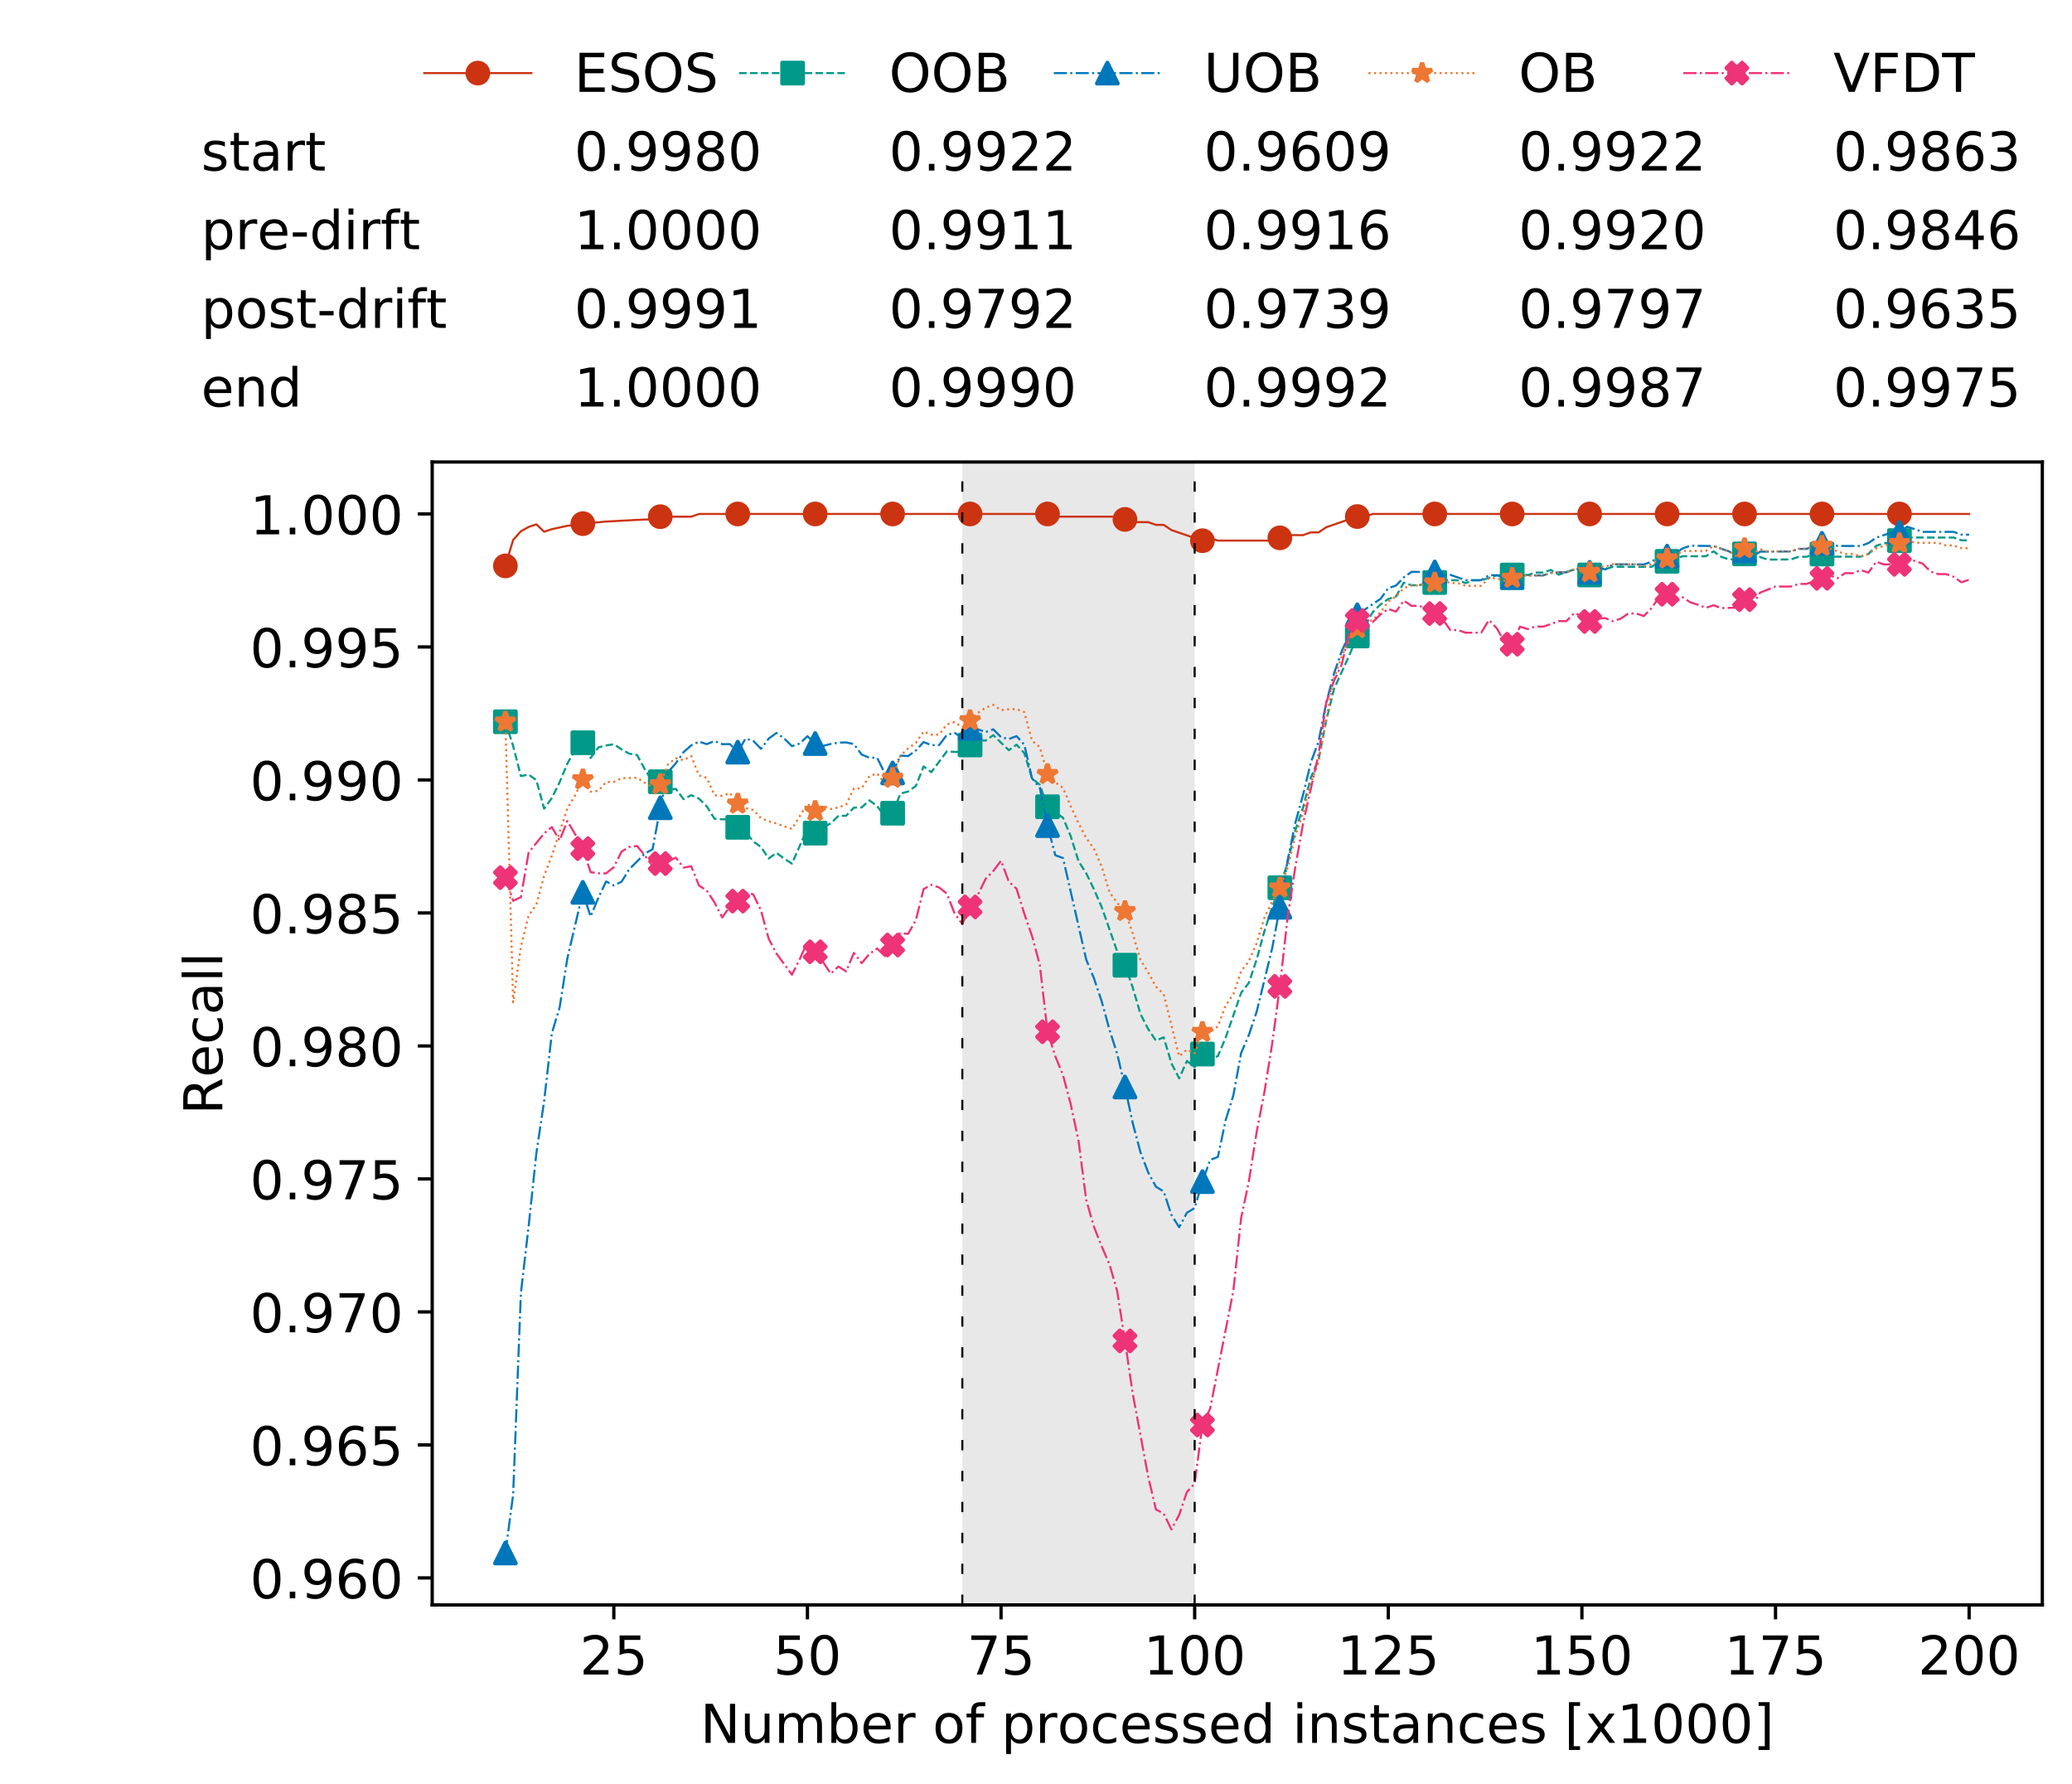 <?xml version="1.0" encoding="utf-8" standalone="no"?>
<!DOCTYPE svg PUBLIC "-//W3C//DTD SVG 1.1//EN"
  "http://www.w3.org/Graphics/SVG/1.1/DTD/svg11.dtd">
<!-- Created with matplotlib (https://matplotlib.org/) -->
<svg height="432.615pt" version="1.1" viewBox="0 0 502.65 432.615" width="502.65pt" xmlns="http://www.w3.org/2000/svg" xmlns:xlink="http://www.w3.org/1999/xlink">
 <defs>
  <style type="text/css">
*{stroke-linecap:butt;stroke-linejoin:round;white-space:pre;}
  </style>
 </defs>
 <g id="figure_1">
  <g id="patch_1">
   <path d="M 0 432.615 
L 502.65 432.615 
L 502.65 0 
L 0 0 
z
" style="fill:#ffffff;"/>
  </g>
  <g id="axes_1">
   <g id="patch_2">
    <path d="M 104.85 389.252 
L 495.45 389.252 
L 495.45 112.052 
L 104.85 112.052 
z
" style="fill:#ffffff;"/>
   </g>
   <g id="patch_3">
    <path clip-path="url(#p9089bfaaa4)" d="M 289.817 389.252 
L 289.817 112.052 
L 233.453 112.052 
L 233.453 389.252 
z
" style="fill:#d3d3d3;opacity:0.5;"/>
   </g>
   <g id="matplotlib.axis_1">
    <g id="xtick_1">
     <g id="line2d_1">
      <defs>
       <path d="M 0 0 
L 0 3.5 
" id="m7ae2891125" style="stroke:#000000;stroke-width:0.8;"/>
      </defs>
      <g>
       <use style="stroke:#000000;stroke-width:0.8;" x="148.908" xlink:href="#m7ae2891125" y="389.252"/>
      </g>
     </g>
     <g id="text_1">
      <!-- 25 -->
      <defs>
       <path d="M 19.188 8.297 
L 53.609 8.297 
L 53.609 0 
L 7.328 0 
L 7.328 8.297 
Q 12.938 14.109 22.625 23.891 
Q 32.328 33.688 34.812 36.531 
Q 39.547 41.844 41.422 45.531 
Q 43.312 49.219 43.312 52.781 
Q 43.312 58.594 39.234 62.25 
Q 35.156 65.922 28.609 65.922 
Q 23.969 65.922 18.812 64.312 
Q 13.672 62.703 7.812 59.422 
L 7.812 69.391 
Q 13.766 71.781 18.938 73 
Q 24.125 74.219 28.422 74.219 
Q 39.75 74.219 46.484 68.547 
Q 53.219 62.891 53.219 53.422 
Q 53.219 48.922 51.531 44.891 
Q 49.859 40.875 45.406 35.406 
Q 44.188 33.984 37.641 27.219 
Q 31.109 20.453 19.188 8.297 
z
" id="DejaVuSans-50"/>
       <path d="M 10.797 72.906 
L 49.516 72.906 
L 49.516 64.594 
L 19.828 64.594 
L 19.828 46.734 
Q 21.969 47.469 24.109 47.828 
Q 26.266 48.188 28.422 48.188 
Q 40.625 48.188 47.75 41.5 
Q 54.891 34.812 54.891 23.391 
Q 54.891 11.625 47.562 5.094 
Q 40.234 -1.422 26.906 -1.422 
Q 22.312 -1.422 17.547 -0.641 
Q 12.797 0.141 7.719 1.703 
L 7.719 11.625 
Q 12.109 9.234 16.797 8.062 
Q 21.484 6.891 26.703 6.891 
Q 35.156 6.891 40.078 11.328 
Q 45.016 15.766 45.016 23.391 
Q 45.016 31 40.078 35.438 
Q 35.156 39.891 26.703 39.891 
Q 22.75 39.891 18.812 39.016 
Q 14.891 38.141 10.797 36.281 
z
" id="DejaVuSans-53"/>
      </defs>
      <g transform="translate(140.636 406.13)scale(0.13 -0.13)">
       <use xlink:href="#DejaVuSans-50"/>
       <use x="63.623" xlink:href="#DejaVuSans-53"/>
      </g>
     </g>
    </g>
    <g id="xtick_2">
     <g id="line2d_2">
      <g>
       <use style="stroke:#000000;stroke-width:0.8;" x="195.877" xlink:href="#m7ae2891125" y="389.252"/>
      </g>
     </g>
     <g id="text_2">
      <!-- 50 -->
      <defs>
       <path d="M 31.781 66.406 
Q 24.172 66.406 20.328 58.906 
Q 16.5 51.422 16.5 36.375 
Q 16.5 21.391 20.328 13.891 
Q 24.172 6.391 31.781 6.391 
Q 39.453 6.391 43.281 13.891 
Q 47.125 21.391 47.125 36.375 
Q 47.125 51.422 43.281 58.906 
Q 39.453 66.406 31.781 66.406 
z
M 31.781 74.219 
Q 44.047 74.219 50.516 64.516 
Q 56.984 54.828 56.984 36.375 
Q 56.984 17.969 50.516 8.266 
Q 44.047 -1.422 31.781 -1.422 
Q 19.531 -1.422 13.062 8.266 
Q 6.594 17.969 6.594 36.375 
Q 6.594 54.828 13.062 64.516 
Q 19.531 74.219 31.781 74.219 
z
" id="DejaVuSans-48"/>
      </defs>
      <g transform="translate(187.606 406.13)scale(0.13 -0.13)">
       <use xlink:href="#DejaVuSans-53"/>
       <use x="63.623" xlink:href="#DejaVuSans-48"/>
      </g>
     </g>
    </g>
    <g id="xtick_3">
     <g id="line2d_3">
      <g>
       <use style="stroke:#000000;stroke-width:0.8;" x="242.847" xlink:href="#m7ae2891125" y="389.252"/>
      </g>
     </g>
     <g id="text_3">
      <!-- 75 -->
      <defs>
       <path d="M 8.203 72.906 
L 55.078 72.906 
L 55.078 68.703 
L 28.609 0 
L 18.312 0 
L 43.219 64.594 
L 8.203 64.594 
z
" id="DejaVuSans-55"/>
      </defs>
      <g transform="translate(234.576 406.13)scale(0.13 -0.13)">
       <use xlink:href="#DejaVuSans-55"/>
       <use x="63.623" xlink:href="#DejaVuSans-53"/>
      </g>
     </g>
    </g>
    <g id="xtick_4">
     <g id="line2d_4">
      <g>
       <use style="stroke:#000000;stroke-width:0.8;" x="289.817" xlink:href="#m7ae2891125" y="389.252"/>
      </g>
     </g>
     <g id="text_4">
      <!-- 100 -->
      <defs>
       <path d="M 12.406 8.297 
L 28.516 8.297 
L 28.516 63.922 
L 10.984 60.406 
L 10.984 69.391 
L 28.422 72.906 
L 38.281 72.906 
L 38.281 8.297 
L 54.391 8.297 
L 54.391 0 
L 12.406 0 
z
" id="DejaVuSans-49"/>
      </defs>
      <g transform="translate(277.41 406.13)scale(0.13 -0.13)">
       <use xlink:href="#DejaVuSans-49"/>
       <use x="63.623" xlink:href="#DejaVuSans-48"/>
       <use x="127.246" xlink:href="#DejaVuSans-48"/>
      </g>
     </g>
    </g>
    <g id="xtick_5">
     <g id="line2d_5">
      <g>
       <use style="stroke:#000000;stroke-width:0.8;" x="336.786" xlink:href="#m7ae2891125" y="389.252"/>
      </g>
     </g>
     <g id="text_5">
      <!-- 125 -->
      <g transform="translate(324.379 406.13)scale(0.13 -0.13)">
       <use xlink:href="#DejaVuSans-49"/>
       <use x="63.623" xlink:href="#DejaVuSans-50"/>
       <use x="127.246" xlink:href="#DejaVuSans-53"/>
      </g>
     </g>
    </g>
    <g id="xtick_6">
     <g id="line2d_6">
      <g>
       <use style="stroke:#000000;stroke-width:0.8;" x="383.756" xlink:href="#m7ae2891125" y="389.252"/>
      </g>
     </g>
     <g id="text_6">
      <!-- 150 -->
      <g transform="translate(371.349 406.13)scale(0.13 -0.13)">
       <use xlink:href="#DejaVuSans-49"/>
       <use x="63.623" xlink:href="#DejaVuSans-53"/>
       <use x="127.246" xlink:href="#DejaVuSans-48"/>
      </g>
     </g>
    </g>
    <g id="xtick_7">
     <g id="line2d_7">
      <g>
       <use style="stroke:#000000;stroke-width:0.8;" x="430.726" xlink:href="#m7ae2891125" y="389.252"/>
      </g>
     </g>
     <g id="text_7">
      <!-- 175 -->
      <g transform="translate(418.319 406.13)scale(0.13 -0.13)">
       <use xlink:href="#DejaVuSans-49"/>
       <use x="63.623" xlink:href="#DejaVuSans-55"/>
       <use x="127.246" xlink:href="#DejaVuSans-53"/>
      </g>
     </g>
    </g>
    <g id="xtick_8">
     <g id="line2d_8">
      <g>
       <use style="stroke:#000000;stroke-width:0.8;" x="477.695" xlink:href="#m7ae2891125" y="389.252"/>
      </g>
     </g>
     <g id="text_8">
      <!-- 200 -->
      <g transform="translate(465.289 406.13)scale(0.13 -0.13)">
       <use xlink:href="#DejaVuSans-50"/>
       <use x="63.623" xlink:href="#DejaVuSans-48"/>
       <use x="127.246" xlink:href="#DejaVuSans-48"/>
      </g>
     </g>
    </g>
    <g id="text_9">
     <!-- Number of processed instances [x1000] -->
     <defs>
      <path d="M 9.812 72.906 
L 23.094 72.906 
L 55.422 11.922 
L 55.422 72.906 
L 64.984 72.906 
L 64.984 0 
L 51.703 0 
L 19.391 60.984 
L 19.391 0 
L 9.812 0 
z
" id="DejaVuSans-78"/>
      <path d="M 8.5 21.578 
L 8.5 54.688 
L 17.484 54.688 
L 17.484 21.922 
Q 17.484 14.156 20.5 10.266 
Q 23.531 6.391 29.594 6.391 
Q 36.859 6.391 41.078 11.031 
Q 45.312 15.672 45.312 23.688 
L 45.312 54.688 
L 54.297 54.688 
L 54.297 0 
L 45.312 0 
L 45.312 8.406 
Q 42.047 3.422 37.719 1 
Q 33.406 -1.422 27.688 -1.422 
Q 18.266 -1.422 13.375 4.438 
Q 8.5 10.297 8.5 21.578 
z
M 31.109 56 
z
" id="DejaVuSans-117"/>
      <path d="M 52 44.188 
Q 55.375 50.25 60.062 53.125 
Q 64.75 56 71.094 56 
Q 79.641 56 84.281 50.016 
Q 88.922 44.047 88.922 33.016 
L 88.922 0 
L 79.891 0 
L 79.891 32.719 
Q 79.891 40.578 77.094 44.375 
Q 74.312 48.188 68.609 48.188 
Q 61.625 48.188 57.562 43.547 
Q 53.516 38.922 53.516 30.906 
L 53.516 0 
L 44.484 0 
L 44.484 32.719 
Q 44.484 40.625 41.703 44.406 
Q 38.922 48.188 33.109 48.188 
Q 26.219 48.188 22.156 43.531 
Q 18.109 38.875 18.109 30.906 
L 18.109 0 
L 9.078 0 
L 9.078 54.688 
L 18.109 54.688 
L 18.109 46.188 
Q 21.188 51.219 25.484 53.609 
Q 29.781 56 35.688 56 
Q 41.656 56 45.828 52.969 
Q 50 49.953 52 44.188 
z
" id="DejaVuSans-109"/>
      <path d="M 48.688 27.297 
Q 48.688 37.203 44.609 42.844 
Q 40.531 48.484 33.406 48.484 
Q 26.266 48.484 22.188 42.844 
Q 18.109 37.203 18.109 27.297 
Q 18.109 17.391 22.188 11.75 
Q 26.266 6.109 33.406 6.109 
Q 40.531 6.109 44.609 11.75 
Q 48.688 17.391 48.688 27.297 
z
M 18.109 46.391 
Q 20.953 51.266 25.266 53.625 
Q 29.594 56 35.594 56 
Q 45.562 56 51.781 48.094 
Q 58.016 40.188 58.016 27.297 
Q 58.016 14.406 51.781 6.484 
Q 45.562 -1.422 35.594 -1.422 
Q 29.594 -1.422 25.266 0.953 
Q 20.953 3.328 18.109 8.203 
L 18.109 0 
L 9.078 0 
L 9.078 75.984 
L 18.109 75.984 
z
" id="DejaVuSans-98"/>
      <path d="M 56.203 29.594 
L 56.203 25.203 
L 14.891 25.203 
Q 15.484 15.922 20.484 11.062 
Q 25.484 6.203 34.422 6.203 
Q 39.594 6.203 44.453 7.469 
Q 49.312 8.734 54.109 11.281 
L 54.109 2.781 
Q 49.266 0.734 44.188 -0.344 
Q 39.109 -1.422 33.891 -1.422 
Q 20.797 -1.422 13.156 6.188 
Q 5.516 13.812 5.516 26.812 
Q 5.516 40.234 12.766 48.109 
Q 20.016 56 32.328 56 
Q 43.359 56 49.781 48.891 
Q 56.203 41.797 56.203 29.594 
z
M 47.219 32.234 
Q 47.125 39.594 43.094 43.984 
Q 39.062 48.391 32.422 48.391 
Q 24.906 48.391 20.391 44.141 
Q 15.875 39.891 15.188 32.172 
z
" id="DejaVuSans-101"/>
      <path d="M 41.109 46.297 
Q 39.594 47.172 37.812 47.578 
Q 36.031 48 33.891 48 
Q 26.266 48 22.188 43.047 
Q 18.109 38.094 18.109 28.812 
L 18.109 0 
L 9.078 0 
L 9.078 54.688 
L 18.109 54.688 
L 18.109 46.188 
Q 20.953 51.172 25.484 53.578 
Q 30.031 56 36.531 56 
Q 37.453 56 38.578 55.875 
Q 39.703 55.766 41.062 55.516 
z
" id="DejaVuSans-114"/>
      <path id="DejaVuSans-32"/>
      <path d="M 30.609 48.391 
Q 23.391 48.391 19.188 42.75 
Q 14.984 37.109 14.984 27.297 
Q 14.984 17.484 19.156 11.844 
Q 23.344 6.203 30.609 6.203 
Q 37.797 6.203 41.984 11.859 
Q 46.188 17.531 46.188 27.297 
Q 46.188 37.016 41.984 42.703 
Q 37.797 48.391 30.609 48.391 
z
M 30.609 56 
Q 42.328 56 49.016 48.375 
Q 55.719 40.766 55.719 27.297 
Q 55.719 13.875 49.016 6.219 
Q 42.328 -1.422 30.609 -1.422 
Q 18.844 -1.422 12.172 6.219 
Q 5.516 13.875 5.516 27.297 
Q 5.516 40.766 12.172 48.375 
Q 18.844 56 30.609 56 
z
" id="DejaVuSans-111"/>
      <path d="M 37.109 75.984 
L 37.109 68.5 
L 28.516 68.5 
Q 23.688 68.5 21.797 66.547 
Q 19.922 64.594 19.922 59.516 
L 19.922 54.688 
L 34.719 54.688 
L 34.719 47.703 
L 19.922 47.703 
L 19.922 0 
L 10.891 0 
L 10.891 47.703 
L 2.297 47.703 
L 2.297 54.688 
L 10.891 54.688 
L 10.891 58.5 
Q 10.891 67.625 15.141 71.797 
Q 19.391 75.984 28.609 75.984 
z
" id="DejaVuSans-102"/>
      <path d="M 18.109 8.203 
L 18.109 -20.797 
L 9.078 -20.797 
L 9.078 54.688 
L 18.109 54.688 
L 18.109 46.391 
Q 20.953 51.266 25.266 53.625 
Q 29.594 56 35.594 56 
Q 45.562 56 51.781 48.094 
Q 58.016 40.188 58.016 27.297 
Q 58.016 14.406 51.781 6.484 
Q 45.562 -1.422 35.594 -1.422 
Q 29.594 -1.422 25.266 0.953 
Q 20.953 3.328 18.109 8.203 
z
M 48.688 27.297 
Q 48.688 37.203 44.609 42.844 
Q 40.531 48.484 33.406 48.484 
Q 26.266 48.484 22.188 42.844 
Q 18.109 37.203 18.109 27.297 
Q 18.109 17.391 22.188 11.75 
Q 26.266 6.109 33.406 6.109 
Q 40.531 6.109 44.609 11.75 
Q 48.688 17.391 48.688 27.297 
z
" id="DejaVuSans-112"/>
      <path d="M 48.781 52.594 
L 48.781 44.188 
Q 44.969 46.297 41.141 47.344 
Q 37.312 48.391 33.406 48.391 
Q 24.656 48.391 19.812 42.844 
Q 14.984 37.312 14.984 27.297 
Q 14.984 17.281 19.812 11.734 
Q 24.656 6.203 33.406 6.203 
Q 37.312 6.203 41.141 7.25 
Q 44.969 8.297 48.781 10.406 
L 48.781 2.094 
Q 45.016 0.344 40.984 -0.531 
Q 36.969 -1.422 32.422 -1.422 
Q 20.062 -1.422 12.781 6.344 
Q 5.516 14.109 5.516 27.297 
Q 5.516 40.672 12.859 48.328 
Q 20.219 56 33.016 56 
Q 37.156 56 41.109 55.141 
Q 45.062 54.297 48.781 52.594 
z
" id="DejaVuSans-99"/>
      <path d="M 44.281 53.078 
L 44.281 44.578 
Q 40.484 46.531 36.375 47.5 
Q 32.281 48.484 27.875 48.484 
Q 21.188 48.484 17.844 46.438 
Q 14.5 44.391 14.5 40.281 
Q 14.5 37.156 16.891 35.375 
Q 19.281 33.594 26.516 31.984 
L 29.594 31.297 
Q 39.156 29.25 43.188 25.516 
Q 47.219 21.781 47.219 15.094 
Q 47.219 7.469 41.188 3.016 
Q 35.156 -1.422 24.609 -1.422 
Q 20.219 -1.422 15.453 -0.562 
Q 10.688 0.297 5.422 2 
L 5.422 11.281 
Q 10.406 8.688 15.234 7.391 
Q 20.062 6.109 24.812 6.109 
Q 31.156 6.109 34.562 8.281 
Q 37.984 10.453 37.984 14.406 
Q 37.984 18.062 35.516 20.016 
Q 33.062 21.969 24.703 23.781 
L 21.578 24.516 
Q 13.234 26.266 9.516 29.906 
Q 5.812 33.547 5.812 39.891 
Q 5.812 47.609 11.281 51.797 
Q 16.75 56 26.812 56 
Q 31.781 56 36.172 55.266 
Q 40.578 54.547 44.281 53.078 
z
" id="DejaVuSans-115"/>
      <path d="M 45.406 46.391 
L 45.406 75.984 
L 54.391 75.984 
L 54.391 0 
L 45.406 0 
L 45.406 8.203 
Q 42.578 3.328 38.25 0.953 
Q 33.938 -1.422 27.875 -1.422 
Q 17.969 -1.422 11.734 6.484 
Q 5.516 14.406 5.516 27.297 
Q 5.516 40.188 11.734 48.094 
Q 17.969 56 27.875 56 
Q 33.938 56 38.25 53.625 
Q 42.578 51.266 45.406 46.391 
z
M 14.797 27.297 
Q 14.797 17.391 18.875 11.75 
Q 22.953 6.109 30.078 6.109 
Q 37.203 6.109 41.297 11.75 
Q 45.406 17.391 45.406 27.297 
Q 45.406 37.203 41.297 42.844 
Q 37.203 48.484 30.078 48.484 
Q 22.953 48.484 18.875 42.844 
Q 14.797 37.203 14.797 27.297 
z
" id="DejaVuSans-100"/>
      <path d="M 9.422 54.688 
L 18.406 54.688 
L 18.406 0 
L 9.422 0 
z
M 9.422 75.984 
L 18.406 75.984 
L 18.406 64.594 
L 9.422 64.594 
z
" id="DejaVuSans-105"/>
      <path d="M 54.891 33.016 
L 54.891 0 
L 45.906 0 
L 45.906 32.719 
Q 45.906 40.484 42.875 44.328 
Q 39.844 48.188 33.797 48.188 
Q 26.516 48.188 22.312 43.547 
Q 18.109 38.922 18.109 30.906 
L 18.109 0 
L 9.078 0 
L 9.078 54.688 
L 18.109 54.688 
L 18.109 46.188 
Q 21.344 51.125 25.703 53.562 
Q 30.078 56 35.797 56 
Q 45.219 56 50.047 50.172 
Q 54.891 44.344 54.891 33.016 
z
" id="DejaVuSans-110"/>
      <path d="M 18.312 70.219 
L 18.312 54.688 
L 36.812 54.688 
L 36.812 47.703 
L 18.312 47.703 
L 18.312 18.016 
Q 18.312 11.328 20.141 9.422 
Q 21.969 7.516 27.594 7.516 
L 36.812 7.516 
L 36.812 0 
L 27.594 0 
Q 17.188 0 13.234 3.875 
Q 9.281 7.766 9.281 18.016 
L 9.281 47.703 
L 2.688 47.703 
L 2.688 54.688 
L 9.281 54.688 
L 9.281 70.219 
z
" id="DejaVuSans-116"/>
      <path d="M 34.281 27.484 
Q 23.391 27.484 19.188 25 
Q 14.984 22.516 14.984 16.5 
Q 14.984 11.719 18.141 8.906 
Q 21.297 6.109 26.703 6.109 
Q 34.188 6.109 38.703 11.406 
Q 43.219 16.703 43.219 25.484 
L 43.219 27.484 
z
M 52.203 31.203 
L 52.203 0 
L 43.219 0 
L 43.219 8.297 
Q 40.141 3.328 35.547 0.953 
Q 30.953 -1.422 24.312 -1.422 
Q 15.922 -1.422 10.953 3.297 
Q 6 8.016 6 15.922 
Q 6 25.141 12.172 29.828 
Q 18.359 34.516 30.609 34.516 
L 43.219 34.516 
L 43.219 35.406 
Q 43.219 41.609 39.141 45 
Q 35.062 48.391 27.688 48.391 
Q 23 48.391 18.547 47.266 
Q 14.109 46.141 10.016 43.891 
L 10.016 52.203 
Q 14.938 54.109 19.578 55.047 
Q 24.219 56 28.609 56 
Q 40.484 56 46.344 49.844 
Q 52.203 43.703 52.203 31.203 
z
" id="DejaVuSans-97"/>
      <path d="M 8.594 75.984 
L 29.297 75.984 
L 29.297 69 
L 17.578 69 
L 17.578 -6.203 
L 29.297 -6.203 
L 29.297 -13.188 
L 8.594 -13.188 
z
" id="DejaVuSans-91"/>
      <path d="M 54.891 54.688 
L 35.109 28.078 
L 55.906 0 
L 45.312 0 
L 29.391 21.484 
L 13.484 0 
L 2.875 0 
L 24.125 28.609 
L 4.688 54.688 
L 15.281 54.688 
L 29.781 35.203 
L 44.281 54.688 
z
" id="DejaVuSans-120"/>
      <path d="M 30.422 75.984 
L 30.422 -13.188 
L 9.719 -13.188 
L 9.719 -6.203 
L 21.391 -6.203 
L 21.391 69 
L 9.719 69 
L 9.719 75.984 
z
" id="DejaVuSans-93"/>
     </defs>
     <g transform="translate(169.881 422.711)scale(0.13 -0.13)">
      <use xlink:href="#DejaVuSans-78"/>
      <use x="74.805" xlink:href="#DejaVuSans-117"/>
      <use x="138.184" xlink:href="#DejaVuSans-109"/>
      <use x="235.596" xlink:href="#DejaVuSans-98"/>
      <use x="299.072" xlink:href="#DejaVuSans-101"/>
      <use x="360.596" xlink:href="#DejaVuSans-114"/>
      <use x="401.709" xlink:href="#DejaVuSans-32"/>
      <use x="433.496" xlink:href="#DejaVuSans-111"/>
      <use x="494.678" xlink:href="#DejaVuSans-102"/>
      <use x="529.883" xlink:href="#DejaVuSans-32"/>
      <use x="561.67" xlink:href="#DejaVuSans-112"/>
      <use x="625.146" xlink:href="#DejaVuSans-114"/>
      <use x="666.229" xlink:href="#DejaVuSans-111"/>
      <use x="727.41" xlink:href="#DejaVuSans-99"/>
      <use x="782.391" xlink:href="#DejaVuSans-101"/>
      <use x="843.914" xlink:href="#DejaVuSans-115"/>
      <use x="896.014" xlink:href="#DejaVuSans-115"/>
      <use x="948.113" xlink:href="#DejaVuSans-101"/>
      <use x="1009.637" xlink:href="#DejaVuSans-100"/>
      <use x="1073.113" xlink:href="#DejaVuSans-32"/>
      <use x="1104.9" xlink:href="#DejaVuSans-105"/>
      <use x="1132.684" xlink:href="#DejaVuSans-110"/>
      <use x="1196.062" xlink:href="#DejaVuSans-115"/>
      <use x="1248.162" xlink:href="#DejaVuSans-116"/>
      <use x="1287.371" xlink:href="#DejaVuSans-97"/>
      <use x="1348.65" xlink:href="#DejaVuSans-110"/>
      <use x="1412.029" xlink:href="#DejaVuSans-99"/>
      <use x="1467.01" xlink:href="#DejaVuSans-101"/>
      <use x="1528.533" xlink:href="#DejaVuSans-115"/>
      <use x="1580.633" xlink:href="#DejaVuSans-32"/>
      <use x="1612.42" xlink:href="#DejaVuSans-91"/>
      <use x="1651.434" xlink:href="#DejaVuSans-120"/>
      <use x="1710.613" xlink:href="#DejaVuSans-49"/>
      <use x="1774.236" xlink:href="#DejaVuSans-48"/>
      <use x="1837.859" xlink:href="#DejaVuSans-48"/>
      <use x="1901.482" xlink:href="#DejaVuSans-48"/>
      <use x="1965.105" xlink:href="#DejaVuSans-93"/>
     </g>
    </g>
   </g>
   <g id="matplotlib.axis_2">
    <g id="ytick_1">
     <g id="line2d_9">
      <defs>
       <path d="M 0 0 
L -3.5 0 
" id="ma602d43ac8" style="stroke:#000000;stroke-width:0.8;"/>
      </defs>
      <g>
       <use style="stroke:#000000;stroke-width:0.8;" x="104.85" xlink:href="#ma602d43ac8" y="382.7"/>
      </g>
     </g>
     <g id="text_10">
      <!-- 0.960 -->
      <defs>
       <path d="M 10.688 12.406 
L 21 12.406 
L 21 0 
L 10.688 0 
z
" id="DejaVuSans-46"/>
       <path d="M 10.984 1.516 
L 10.984 10.5 
Q 14.703 8.734 18.5 7.812 
Q 22.312 6.891 25.984 6.891 
Q 35.75 6.891 40.891 13.453 
Q 46.047 20.016 46.781 33.406 
Q 43.953 29.203 39.594 26.953 
Q 35.25 24.703 29.984 24.703 
Q 19.047 24.703 12.672 31.312 
Q 6.297 37.938 6.297 49.422 
Q 6.297 60.641 12.938 67.422 
Q 19.578 74.219 30.609 74.219 
Q 43.266 74.219 49.922 64.516 
Q 56.594 54.828 56.594 36.375 
Q 56.594 19.141 48.406 8.859 
Q 40.234 -1.422 26.422 -1.422 
Q 22.703 -1.422 18.891 -0.688 
Q 15.094 0.047 10.984 1.516 
z
M 30.609 32.422 
Q 37.25 32.422 41.125 36.953 
Q 45.016 41.5 45.016 49.422 
Q 45.016 57.281 41.125 61.844 
Q 37.25 66.406 30.609 66.406 
Q 23.969 66.406 20.094 61.844 
Q 16.219 57.281 16.219 49.422 
Q 16.219 41.5 20.094 36.953 
Q 23.969 32.422 30.609 32.422 
z
" id="DejaVuSans-57"/>
       <path d="M 33.016 40.375 
Q 26.375 40.375 22.484 35.828 
Q 18.609 31.297 18.609 23.391 
Q 18.609 15.531 22.484 10.953 
Q 26.375 6.391 33.016 6.391 
Q 39.656 6.391 43.531 10.953 
Q 47.406 15.531 47.406 23.391 
Q 47.406 31.297 43.531 35.828 
Q 39.656 40.375 33.016 40.375 
z
M 52.594 71.297 
L 52.594 62.312 
Q 48.875 64.062 45.094 64.984 
Q 41.312 65.922 37.594 65.922 
Q 27.828 65.922 22.672 59.328 
Q 17.531 52.734 16.797 39.406 
Q 19.672 43.656 24.016 45.922 
Q 28.375 48.188 33.594 48.188 
Q 44.578 48.188 50.953 41.516 
Q 57.328 34.859 57.328 23.391 
Q 57.328 12.156 50.688 5.359 
Q 44.047 -1.422 33.016 -1.422 
Q 20.359 -1.422 13.672 8.266 
Q 6.984 17.969 6.984 36.375 
Q 6.984 53.656 15.188 63.938 
Q 23.391 74.219 37.203 74.219 
Q 40.922 74.219 44.703 73.484 
Q 48.484 72.75 52.594 71.297 
z
" id="DejaVuSans-54"/>
      </defs>
      <g transform="translate(60.633 387.639)scale(0.13 -0.13)">
       <use xlink:href="#DejaVuSans-48"/>
       <use x="63.623" xlink:href="#DejaVuSans-46"/>
       <use x="95.41" xlink:href="#DejaVuSans-57"/>
       <use x="159.033" xlink:href="#DejaVuSans-54"/>
       <use x="222.656" xlink:href="#DejaVuSans-48"/>
      </g>
     </g>
    </g>
    <g id="ytick_2">
     <g id="line2d_10">
      <g>
       <use style="stroke:#000000;stroke-width:0.8;" x="104.85" xlink:href="#ma602d43ac8" y="350.444"/>
      </g>
     </g>
     <g id="text_11">
      <!-- 0.965 -->
      <g transform="translate(60.633 355.383)scale(0.13 -0.13)">
       <use xlink:href="#DejaVuSans-48"/>
       <use x="63.623" xlink:href="#DejaVuSans-46"/>
       <use x="95.41" xlink:href="#DejaVuSans-57"/>
       <use x="159.033" xlink:href="#DejaVuSans-54"/>
       <use x="222.656" xlink:href="#DejaVuSans-53"/>
      </g>
     </g>
    </g>
    <g id="ytick_3">
     <g id="line2d_11">
      <g>
       <use style="stroke:#000000;stroke-width:0.8;" x="104.85" xlink:href="#ma602d43ac8" y="318.188"/>
      </g>
     </g>
     <g id="text_12">
      <!-- 0.970 -->
      <g transform="translate(60.633 323.127)scale(0.13 -0.13)">
       <use xlink:href="#DejaVuSans-48"/>
       <use x="63.623" xlink:href="#DejaVuSans-46"/>
       <use x="95.41" xlink:href="#DejaVuSans-57"/>
       <use x="159.033" xlink:href="#DejaVuSans-55"/>
       <use x="222.656" xlink:href="#DejaVuSans-48"/>
      </g>
     </g>
    </g>
    <g id="ytick_4">
     <g id="line2d_12">
      <g>
       <use style="stroke:#000000;stroke-width:0.8;" x="104.85" xlink:href="#ma602d43ac8" y="285.932"/>
      </g>
     </g>
     <g id="text_13">
      <!-- 0.975 -->
      <g transform="translate(60.633 290.871)scale(0.13 -0.13)">
       <use xlink:href="#DejaVuSans-48"/>
       <use x="63.623" xlink:href="#DejaVuSans-46"/>
       <use x="95.41" xlink:href="#DejaVuSans-57"/>
       <use x="159.033" xlink:href="#DejaVuSans-55"/>
       <use x="222.656" xlink:href="#DejaVuSans-53"/>
      </g>
     </g>
    </g>
    <g id="ytick_5">
     <g id="line2d_13">
      <g>
       <use style="stroke:#000000;stroke-width:0.8;" x="104.85" xlink:href="#ma602d43ac8" y="253.676"/>
      </g>
     </g>
     <g id="text_14">
      <!-- 0.980 -->
      <defs>
       <path d="M 31.781 34.625 
Q 24.75 34.625 20.719 30.859 
Q 16.703 27.094 16.703 20.516 
Q 16.703 13.922 20.719 10.156 
Q 24.75 6.391 31.781 6.391 
Q 38.812 6.391 42.859 10.172 
Q 46.922 13.969 46.922 20.516 
Q 46.922 27.094 42.891 30.859 
Q 38.875 34.625 31.781 34.625 
z
M 21.922 38.812 
Q 15.578 40.375 12.031 44.719 
Q 8.5 49.078 8.5 55.328 
Q 8.5 64.062 14.719 69.141 
Q 20.953 74.219 31.781 74.219 
Q 42.672 74.219 48.875 69.141 
Q 55.078 64.062 55.078 55.328 
Q 55.078 49.078 51.531 44.719 
Q 48 40.375 41.703 38.812 
Q 48.828 37.156 52.797 32.312 
Q 56.781 27.484 56.781 20.516 
Q 56.781 9.906 50.312 4.234 
Q 43.844 -1.422 31.781 -1.422 
Q 19.734 -1.422 13.25 4.234 
Q 6.781 9.906 6.781 20.516 
Q 6.781 27.484 10.781 32.312 
Q 14.797 37.156 21.922 38.812 
z
M 18.312 54.391 
Q 18.312 48.734 21.844 45.562 
Q 25.391 42.391 31.781 42.391 
Q 38.141 42.391 41.719 45.562 
Q 45.312 48.734 45.312 54.391 
Q 45.312 60.062 41.719 63.234 
Q 38.141 66.406 31.781 66.406 
Q 25.391 66.406 21.844 63.234 
Q 18.312 60.062 18.312 54.391 
z
" id="DejaVuSans-56"/>
      </defs>
      <g transform="translate(60.633 258.615)scale(0.13 -0.13)">
       <use xlink:href="#DejaVuSans-48"/>
       <use x="63.623" xlink:href="#DejaVuSans-46"/>
       <use x="95.41" xlink:href="#DejaVuSans-57"/>
       <use x="159.033" xlink:href="#DejaVuSans-56"/>
       <use x="222.656" xlink:href="#DejaVuSans-48"/>
      </g>
     </g>
    </g>
    <g id="ytick_6">
     <g id="line2d_14">
      <g>
       <use style="stroke:#000000;stroke-width:0.8;" x="104.85" xlink:href="#ma602d43ac8" y="221.42"/>
      </g>
     </g>
     <g id="text_15">
      <!-- 0.985 -->
      <g transform="translate(60.633 226.359)scale(0.13 -0.13)">
       <use xlink:href="#DejaVuSans-48"/>
       <use x="63.623" xlink:href="#DejaVuSans-46"/>
       <use x="95.41" xlink:href="#DejaVuSans-57"/>
       <use x="159.033" xlink:href="#DejaVuSans-56"/>
       <use x="222.656" xlink:href="#DejaVuSans-53"/>
      </g>
     </g>
    </g>
    <g id="ytick_7">
     <g id="line2d_15">
      <g>
       <use style="stroke:#000000;stroke-width:0.8;" x="104.85" xlink:href="#ma602d43ac8" y="189.164"/>
      </g>
     </g>
     <g id="text_16">
      <!-- 0.990 -->
      <g transform="translate(60.633 194.103)scale(0.13 -0.13)">
       <use xlink:href="#DejaVuSans-48"/>
       <use x="63.623" xlink:href="#DejaVuSans-46"/>
       <use x="95.41" xlink:href="#DejaVuSans-57"/>
       <use x="159.033" xlink:href="#DejaVuSans-57"/>
       <use x="222.656" xlink:href="#DejaVuSans-48"/>
      </g>
     </g>
    </g>
    <g id="ytick_8">
     <g id="line2d_16">
      <g>
       <use style="stroke:#000000;stroke-width:0.8;" x="104.85" xlink:href="#ma602d43ac8" y="156.908"/>
      </g>
     </g>
     <g id="text_17">
      <!-- 0.995 -->
      <g transform="translate(60.633 161.847)scale(0.13 -0.13)">
       <use xlink:href="#DejaVuSans-48"/>
       <use x="63.623" xlink:href="#DejaVuSans-46"/>
       <use x="95.41" xlink:href="#DejaVuSans-57"/>
       <use x="159.033" xlink:href="#DejaVuSans-57"/>
       <use x="222.656" xlink:href="#DejaVuSans-53"/>
      </g>
     </g>
    </g>
    <g id="ytick_9">
     <g id="line2d_17">
      <g>
       <use style="stroke:#000000;stroke-width:0.8;" x="104.85" xlink:href="#ma602d43ac8" y="124.652"/>
      </g>
     </g>
     <g id="text_18">
      <!-- 1.000 -->
      <g transform="translate(60.633 129.591)scale(0.13 -0.13)">
       <use xlink:href="#DejaVuSans-49"/>
       <use x="63.623" xlink:href="#DejaVuSans-46"/>
       <use x="95.41" xlink:href="#DejaVuSans-48"/>
       <use x="159.033" xlink:href="#DejaVuSans-48"/>
       <use x="222.656" xlink:href="#DejaVuSans-48"/>
      </g>
     </g>
    </g>
    <g id="text_19">
     <!-- Recall -->
     <defs>
      <path d="M 44.391 34.188 
Q 47.562 33.109 50.562 29.594 
Q 53.562 26.078 56.594 19.922 
L 66.609 0 
L 56 0 
L 46.688 18.703 
Q 43.062 26.031 39.672 28.422 
Q 36.281 30.812 30.422 30.812 
L 19.672 30.812 
L 19.672 0 
L 9.812 0 
L 9.812 72.906 
L 32.078 72.906 
Q 44.578 72.906 50.734 67.672 
Q 56.891 62.453 56.891 51.906 
Q 56.891 45.016 53.688 40.469 
Q 50.484 35.938 44.391 34.188 
z
M 19.672 64.797 
L 19.672 38.922 
L 32.078 38.922 
Q 39.203 38.922 42.844 42.219 
Q 46.484 45.516 46.484 51.906 
Q 46.484 58.297 42.844 61.547 
Q 39.203 64.797 32.078 64.797 
z
" id="DejaVuSans-82"/>
      <path d="M 9.422 75.984 
L 18.406 75.984 
L 18.406 0 
L 9.422 0 
z
" id="DejaVuSans-108"/>
     </defs>
     <g transform="translate(53.93 270.333)rotate(-90)scale(0.13 -0.13)">
      <use xlink:href="#DejaVuSans-82"/>
      <use x="69.42" xlink:href="#DejaVuSans-101"/>
      <use x="130.943" xlink:href="#DejaVuSans-99"/>
      <use x="185.924" xlink:href="#DejaVuSans-97"/>
      <use x="247.203" xlink:href="#DejaVuSans-108"/>
      <use x="274.986" xlink:href="#DejaVuSans-108"/>
     </g>
    </g>
   </g>
   <g id="line2d_18"/>
   <g id="line2d_19"/>
   <g id="line2d_20"/>
   <g id="line2d_21"/>
   <g id="line2d_22"/>
   <g id="line2d_23">
    <path clip-path="url(#p9089bfaaa4)" d="M 122.605 137.252 
L 124.483 130.952 
L 126.362 128.852 
L 128.241 127.802 
L 130.12 127.172 
L 131.998 128.96 
L 133.877 128.344 
L 137.635 127.524 
L 141.392 127.002 
L 147.029 126.498 
L 154.544 126.088 
L 158.302 125.944 
L 160.18 125.314 
L 167.695 125.314 
L 169.574 124.652 
L 254.12 124.652 
L 255.998 125.305 
L 271.029 125.305 
L 274.786 126.64 
L 278.544 126.64 
L 280.423 127.296 
L 282.302 127.296 
L 284.18 128.556 
L 291.695 131.141 
L 293.574 130.488 
L 295.453 131.115 
L 308.605 131.115 
L 312.362 129.78 
L 316.12 129.78 
L 317.998 129.124 
L 319.877 129.124 
L 321.756 127.864 
L 329.271 125.279 
L 331.15 125.279 
L 333.029 124.652 
L 477.695 124.652 
L 477.695 124.652 
" style="fill:none;stroke:#cc3311;stroke-linecap:square;stroke-width:0.5;"/>
    <defs>
     <path d="M 0 2.5 
C 0.663 2.5 1.299 2.237 1.768 1.768 
C 2.237 1.299 2.5 0.663 2.5 0 
C 2.5 -0.663 2.237 -1.299 1.768 -1.768 
C 1.299 -2.237 0.663 -2.5 0 -2.5 
C -0.663 -2.5 -1.299 -2.237 -1.768 -1.768 
C -2.237 -1.299 -2.5 -0.663 -2.5 0 
C -2.5 0.663 -2.237 1.299 -1.768 1.768 
C -1.299 2.237 -0.663 2.5 0 2.5 
z
" id="m61062d1798" style="stroke:#cc3311;"/>
    </defs>
    <g clip-path="url(#p9089bfaaa4)">
     <use style="fill:#cc3311;stroke:#cc3311;" x="122.605" xlink:href="#m61062d1798" y="137.252"/>
     <use style="fill:#cc3311;stroke:#cc3311;" x="141.392" xlink:href="#m61062d1798" y="127.002"/>
     <use style="fill:#cc3311;stroke:#cc3311;" x="160.18" xlink:href="#m61062d1798" y="125.314"/>
     <use style="fill:#cc3311;stroke:#cc3311;" x="178.968" xlink:href="#m61062d1798" y="124.652"/>
     <use style="fill:#cc3311;stroke:#cc3311;" x="197.756" xlink:href="#m61062d1798" y="124.652"/>
     <use style="fill:#cc3311;stroke:#cc3311;" x="216.544" xlink:href="#m61062d1798" y="124.652"/>
     <use style="fill:#cc3311;stroke:#cc3311;" x="235.332" xlink:href="#m61062d1798" y="124.652"/>
     <use style="fill:#cc3311;stroke:#cc3311;" x="254.12" xlink:href="#m61062d1798" y="124.652"/>
     <use style="fill:#cc3311;stroke:#cc3311;" x="272.908" xlink:href="#m61062d1798" y="125.973"/>
     <use style="fill:#cc3311;stroke:#cc3311;" x="291.695" xlink:href="#m61062d1798" y="131.141"/>
     <use style="fill:#cc3311;stroke:#cc3311;" x="310.483" xlink:href="#m61062d1798" y="130.448"/>
     <use style="fill:#cc3311;stroke:#cc3311;" x="329.271" xlink:href="#m61062d1798" y="125.279"/>
     <use style="fill:#cc3311;stroke:#cc3311;" x="348.059" xlink:href="#m61062d1798" y="124.652"/>
     <use style="fill:#cc3311;stroke:#cc3311;" x="366.847" xlink:href="#m61062d1798" y="124.652"/>
     <use style="fill:#cc3311;stroke:#cc3311;" x="385.635" xlink:href="#m61062d1798" y="124.652"/>
     <use style="fill:#cc3311;stroke:#cc3311;" x="404.423" xlink:href="#m61062d1798" y="124.652"/>
     <use style="fill:#cc3311;stroke:#cc3311;" x="423.211" xlink:href="#m61062d1798" y="124.652"/>
     <use style="fill:#cc3311;stroke:#cc3311;" x="441.998" xlink:href="#m61062d1798" y="124.652"/>
     <use style="fill:#cc3311;stroke:#cc3311;" x="460.786" xlink:href="#m61062d1798" y="124.652"/>
    </g>
   </g>
   <g id="line2d_24"/>
   <g id="line2d_25"/>
   <g id="line2d_26"/>
   <g id="line2d_27"/>
   <g id="line2d_28">
    <path clip-path="url(#p9089bfaaa4)" d="M 122.605 175.052 
L 124.483 180.927 
L 126.362 188.234 
L 128.241 187.846 
L 130.12 189.232 
L 131.998 196.131 
L 133.877 193.552 
L 135.756 189.711 
L 137.635 185.213 
L 139.514 181.811 
L 141.392 180.141 
L 143.271 183.836 
L 145.15 181.268 
L 147.029 180.796 
L 148.908 180.501 
L 150.786 181.744 
L 152.665 182.799 
L 154.544 183.117 
L 156.423 186.569 
L 158.302 189.594 
L 160.18 189.604 
L 162.059 191.586 
L 163.938 191.314 
L 165.817 193.81 
L 167.695 192.859 
L 169.574 193.704 
L 171.453 195.558 
L 173.332 198.564 
L 175.211 198.708 
L 177.089 198.697 
L 178.968 200.644 
L 180.847 201.694 
L 182.726 204.09 
L 184.605 205.414 
L 186.483 208.216 
L 188.362 206.849 
L 190.241 208.239 
L 192.12 209.464 
L 195.877 200.899 
L 197.756 202.069 
L 199.635 200.716 
L 201.514 199.695 
L 203.392 197.9 
L 205.271 197.845 
L 207.15 195.881 
L 209.029 195.828 
L 210.908 194.112 
L 212.786 195.508 
L 214.665 198.032 
L 216.544 197.235 
L 218.423 192.475 
L 220.302 191.969 
L 222.18 190.631 
L 224.059 185.882 
L 225.938 187.271 
L 229.695 182.228 
L 231.574 182.362 
L 233.453 182.377 
L 235.332 180.68 
L 237.211 179.571 
L 239.089 179.614 
L 240.968 178.303 
L 244.726 181.948 
L 246.605 180.603 
L 248.483 182.658 
L 250.362 188.797 
L 252.241 190.333 
L 254.12 195.663 
L 257.877 198.33 
L 259.756 202.828 
L 261.635 208.854 
L 263.514 211.807 
L 265.392 215.693 
L 267.271 220.029 
L 271.029 230.763 
L 272.908 234.102 
L 274.786 239.488 
L 276.665 245.914 
L 278.544 249.591 
L 280.423 252.401 
L 282.302 251.576 
L 284.18 257.901 
L 286.059 261.535 
L 287.938 257.312 
L 289.817 258.826 
L 291.695 255.64 
L 293.574 256.891 
L 295.453 256.14 
L 297.332 251.666 
L 301.089 240.802 
L 302.968 238.366 
L 304.847 232.733 
L 306.726 225.879 
L 308.605 219.988 
L 310.483 215.308 
L 312.362 209.199 
L 314.241 201.385 
L 316.12 195.832 
L 317.998 188.62 
L 319.877 184.159 
L 321.756 174.709 
L 323.635 167.044 
L 327.392 158.794 
L 329.271 154.245 
L 331.15 151.601 
L 333.029 148.455 
L 334.908 146.583 
L 336.786 145.285 
L 338.665 144.656 
L 340.544 141.317 
L 342.423 141.942 
L 344.302 141.944 
L 346.18 141.326 
L 348.059 141.277 
L 349.938 140.675 
L 353.695 140.749 
L 355.574 141.405 
L 357.453 140.766 
L 359.332 140.766 
L 363.089 139.539 
L 366.847 139.467 
L 368.726 138.897 
L 370.605 139.497 
L 372.483 138.86 
L 374.362 138.86 
L 376.241 138.224 
L 378.12 139.387 
L 381.877 138.108 
L 383.756 138.133 
L 385.635 139.447 
L 387.514 138.144 
L 389.392 138.078 
L 391.271 137.453 
L 400.665 137.481 
L 402.544 136.127 
L 404.423 136.137 
L 408.18 134.913 
L 413.817 134.913 
L 415.695 133.724 
L 417.574 135.052 
L 419.453 135.681 
L 421.332 135.63 
L 423.211 134.322 
L 425.089 135.74 
L 426.968 135.094 
L 428.847 135.721 
L 434.483 135.668 
L 436.362 135.04 
L 438.241 135.04 
L 440.12 134.367 
L 441.998 134.37 
L 443.877 135.009 
L 451.392 135.009 
L 453.271 134.359 
L 455.15 132.38 
L 457.029 131.751 
L 458.908 131.732 
L 460.786 131.112 
L 462.665 130.362 
L 473.938 130.377 
L 475.817 131.039 
L 477.695 131.05 
L 477.695 131.05 
" style="fill:none;stroke:#009988;stroke-dasharray:1.85,0.8;stroke-dashoffset:0;stroke-width:0.5;"/>
    <defs>
     <path d="M -2.5 2.5 
L 2.5 2.5 
L 2.5 -2.5 
L -2.5 -2.5 
z
" id="mf45ef2a6ca" style="stroke:#009988;stroke-linejoin:miter;"/>
    </defs>
    <g clip-path="url(#p9089bfaaa4)">
     <use style="fill:#009988;stroke:#009988;stroke-linejoin:miter;" x="122.605" xlink:href="#mf45ef2a6ca" y="175.052"/>
     <use style="fill:#009988;stroke:#009988;stroke-linejoin:miter;" x="141.392" xlink:href="#mf45ef2a6ca" y="180.141"/>
     <use style="fill:#009988;stroke:#009988;stroke-linejoin:miter;" x="160.18" xlink:href="#mf45ef2a6ca" y="189.604"/>
     <use style="fill:#009988;stroke:#009988;stroke-linejoin:miter;" x="178.968" xlink:href="#mf45ef2a6ca" y="200.644"/>
     <use style="fill:#009988;stroke:#009988;stroke-linejoin:miter;" x="197.756" xlink:href="#mf45ef2a6ca" y="202.069"/>
     <use style="fill:#009988;stroke:#009988;stroke-linejoin:miter;" x="216.544" xlink:href="#mf45ef2a6ca" y="197.235"/>
     <use style="fill:#009988;stroke:#009988;stroke-linejoin:miter;" x="235.332" xlink:href="#mf45ef2a6ca" y="180.68"/>
     <use style="fill:#009988;stroke:#009988;stroke-linejoin:miter;" x="254.12" xlink:href="#mf45ef2a6ca" y="195.663"/>
     <use style="fill:#009988;stroke:#009988;stroke-linejoin:miter;" x="272.908" xlink:href="#mf45ef2a6ca" y="234.102"/>
     <use style="fill:#009988;stroke:#009988;stroke-linejoin:miter;" x="291.695" xlink:href="#mf45ef2a6ca" y="255.64"/>
     <use style="fill:#009988;stroke:#009988;stroke-linejoin:miter;" x="310.483" xlink:href="#mf45ef2a6ca" y="215.308"/>
     <use style="fill:#009988;stroke:#009988;stroke-linejoin:miter;" x="329.271" xlink:href="#mf45ef2a6ca" y="154.245"/>
     <use style="fill:#009988;stroke:#009988;stroke-linejoin:miter;" x="348.059" xlink:href="#mf45ef2a6ca" y="141.277"/>
     <use style="fill:#009988;stroke:#009988;stroke-linejoin:miter;" x="366.847" xlink:href="#mf45ef2a6ca" y="139.467"/>
     <use style="fill:#009988;stroke:#009988;stroke-linejoin:miter;" x="385.635" xlink:href="#mf45ef2a6ca" y="139.447"/>
     <use style="fill:#009988;stroke:#009988;stroke-linejoin:miter;" x="404.423" xlink:href="#mf45ef2a6ca" y="136.137"/>
     <use style="fill:#009988;stroke:#009988;stroke-linejoin:miter;" x="423.211" xlink:href="#mf45ef2a6ca" y="134.322"/>
     <use style="fill:#009988;stroke:#009988;stroke-linejoin:miter;" x="441.998" xlink:href="#mf45ef2a6ca" y="134.37"/>
     <use style="fill:#009988;stroke:#009988;stroke-linejoin:miter;" x="460.786" xlink:href="#mf45ef2a6ca" y="131.112"/>
    </g>
   </g>
   <g id="line2d_29"/>
   <g id="line2d_30"/>
   <g id="line2d_31"/>
   <g id="line2d_32"/>
   <g id="line2d_33">
    <path clip-path="url(#p9089bfaaa4)" d="M 122.605 376.652 
L 124.483 362.522 
L 126.362 313.642 
L 128.241 297.41 
L 130.12 279.687 
L 131.998 267.095 
L 133.877 250.562 
L 135.756 244.366 
L 137.635 232.43 
L 141.392 216.423 
L 143.271 222.293 
L 145.15 217.76 
L 147.029 213.788 
L 148.908 214.741 
L 150.786 213.845 
L 152.665 210.804 
L 156.423 207.037 
L 158.302 205.978 
L 160.18 195.908 
L 162.059 187.266 
L 163.938 185.129 
L 165.817 182.425 
L 167.695 180.772 
L 169.574 179.87 
L 171.453 180.474 
L 173.332 179.729 
L 175.211 180.487 
L 177.089 180.476 
L 178.968 182.421 
L 180.847 179.142 
L 182.726 179.664 
L 184.605 181.614 
L 186.483 179.136 
L 188.362 177.769 
L 190.241 179.107 
L 192.12 180.971 
L 193.998 180.343 
L 195.877 178.553 
L 197.756 180.34 
L 199.635 180.909 
L 201.514 180.446 
L 203.392 180.116 
L 205.271 180.062 
L 207.15 180.473 
L 209.029 183.005 
L 210.908 183.773 
L 212.786 183.785 
L 214.665 187.588 
L 216.544 187.469 
L 218.423 183.277 
L 220.302 183.364 
L 222.18 182.025 
L 224.059 179.97 
L 225.938 180.725 
L 227.817 180.718 
L 229.695 178.25 
L 231.574 177.721 
L 233.453 179.011 
L 235.332 176.698 
L 237.211 176.869 
L 239.089 177.566 
L 240.968 176.889 
L 242.847 178.79 
L 244.726 179.256 
L 246.605 178.535 
L 248.483 180.608 
L 250.362 188.767 
L 252.241 191.039 
L 254.12 200.226 
L 255.998 207.421 
L 257.877 208.102 
L 263.514 232.756 
L 265.392 237.292 
L 267.271 242.886 
L 269.15 249.745 
L 271.029 255.622 
L 272.908 263.636 
L 274.786 272.372 
L 276.665 279.447 
L 278.544 284.357 
L 280.423 287.823 
L 282.302 288.973 
L 284.18 294.672 
L 286.059 297.649 
L 287.938 294.129 
L 289.817 293 
L 291.695 286.576 
L 293.574 281.315 
L 295.453 280.6 
L 297.332 271.688 
L 299.211 265.621 
L 301.089 255.39 
L 302.968 250.994 
L 304.847 245.412 
L 308.605 230.063 
L 310.483 220.046 
L 312.362 208.66 
L 314.241 199.561 
L 316.12 192.774 
L 317.998 184.907 
L 319.877 179.807 
L 321.756 170.357 
L 323.635 163.304 
L 325.514 157.912 
L 327.392 153.669 
L 329.271 149.12 
L 333.029 146.492 
L 334.908 145.247 
L 336.786 142.651 
L 338.665 142.022 
L 340.544 140.028 
L 342.423 138.705 
L 348.059 138.713 
L 349.938 139.381 
L 351.817 139.413 
L 355.574 140.704 
L 359.332 140.704 
L 361.211 139.497 
L 363.089 139.52 
L 364.968 140.143 
L 366.847 140.121 
L 368.726 139.55 
L 374.362 139.559 
L 376.241 138.923 
L 378.12 138.797 
L 379.998 138.807 
L 383.756 137.528 
L 385.635 138.814 
L 387.514 137.51 
L 389.392 138.112 
L 391.271 136.862 
L 398.786 136.89 
L 400.665 136.236 
L 402.544 134.882 
L 404.423 134.892 
L 406.302 134.243 
L 408.18 133.023 
L 410.059 132.358 
L 415.695 132.432 
L 419.453 133.73 
L 421.332 134.936 
L 423.211 133.651 
L 425.089 135.068 
L 426.968 133.799 
L 434.483 133.746 
L 436.362 133.118 
L 438.241 133.118 
L 441.998 131.773 
L 443.877 131.773 
L 445.756 132.418 
L 451.392 132.418 
L 453.271 131.72 
L 455.15 130.4 
L 458.908 129.15 
L 460.786 129.15 
L 462.665 127.732 
L 466.423 128.995 
L 473.938 128.997 
L 475.817 129.66 
L 477.695 129.671 
L 477.695 129.671 
" style="fill:none;stroke:#0077bb;stroke-dasharray:3.2,0.8,0.5,0.8;stroke-dashoffset:0;stroke-width:0.5;"/>
    <defs>
     <path d="M 0 -2.5 
L -2.5 2.5 
L 2.5 2.5 
z
" id="m83f34c926e" style="stroke:#0077bb;stroke-linejoin:miter;"/>
    </defs>
    <g clip-path="url(#p9089bfaaa4)">
     <use style="fill:#0077bb;stroke:#0077bb;stroke-linejoin:miter;" x="122.605" xlink:href="#m83f34c926e" y="376.652"/>
     <use style="fill:#0077bb;stroke:#0077bb;stroke-linejoin:miter;" x="141.392" xlink:href="#m83f34c926e" y="216.423"/>
     <use style="fill:#0077bb;stroke:#0077bb;stroke-linejoin:miter;" x="160.18" xlink:href="#m83f34c926e" y="195.908"/>
     <use style="fill:#0077bb;stroke:#0077bb;stroke-linejoin:miter;" x="178.968" xlink:href="#m83f34c926e" y="182.421"/>
     <use style="fill:#0077bb;stroke:#0077bb;stroke-linejoin:miter;" x="197.756" xlink:href="#m83f34c926e" y="180.34"/>
     <use style="fill:#0077bb;stroke:#0077bb;stroke-linejoin:miter;" x="216.544" xlink:href="#m83f34c926e" y="187.469"/>
     <use style="fill:#0077bb;stroke:#0077bb;stroke-linejoin:miter;" x="235.332" xlink:href="#m83f34c926e" y="176.698"/>
     <use style="fill:#0077bb;stroke:#0077bb;stroke-linejoin:miter;" x="254.12" xlink:href="#m83f34c926e" y="200.226"/>
     <use style="fill:#0077bb;stroke:#0077bb;stroke-linejoin:miter;" x="272.908" xlink:href="#m83f34c926e" y="263.636"/>
     <use style="fill:#0077bb;stroke:#0077bb;stroke-linejoin:miter;" x="291.695" xlink:href="#m83f34c926e" y="286.576"/>
     <use style="fill:#0077bb;stroke:#0077bb;stroke-linejoin:miter;" x="310.483" xlink:href="#m83f34c926e" y="220.046"/>
     <use style="fill:#0077bb;stroke:#0077bb;stroke-linejoin:miter;" x="329.271" xlink:href="#m83f34c926e" y="149.12"/>
     <use style="fill:#0077bb;stroke:#0077bb;stroke-linejoin:miter;" x="348.059" xlink:href="#m83f34c926e" y="138.713"/>
     <use style="fill:#0077bb;stroke:#0077bb;stroke-linejoin:miter;" x="366.847" xlink:href="#m83f34c926e" y="140.121"/>
     <use style="fill:#0077bb;stroke:#0077bb;stroke-linejoin:miter;" x="385.635" xlink:href="#m83f34c926e" y="138.814"/>
     <use style="fill:#0077bb;stroke:#0077bb;stroke-linejoin:miter;" x="404.423" xlink:href="#m83f34c926e" y="134.892"/>
     <use style="fill:#0077bb;stroke:#0077bb;stroke-linejoin:miter;" x="423.211" xlink:href="#m83f34c926e" y="133.651"/>
     <use style="fill:#0077bb;stroke:#0077bb;stroke-linejoin:miter;" x="441.998" xlink:href="#m83f34c926e" y="131.773"/>
     <use style="fill:#0077bb;stroke:#0077bb;stroke-linejoin:miter;" x="460.786" xlink:href="#m83f34c926e" y="129.15"/>
    </g>
   </g>
   <g id="line2d_34"/>
   <g id="line2d_35"/>
   <g id="line2d_36"/>
   <g id="line2d_37"/>
   <g id="line2d_38">
    <path clip-path="url(#p9089bfaaa4)" d="M 122.605 175.052 
L 124.483 243.077 
L 126.362 229.668 
L 128.241 222.023 
L 130.12 219.378 
L 131.998 212.421 
L 133.877 207.515 
L 137.635 196.073 
L 139.514 192.913 
L 141.392 189.058 
L 143.271 192.01 
L 145.15 191.791 
L 147.029 189.674 
L 148.908 189.649 
L 150.786 188.743 
L 154.544 188.643 
L 156.423 189.846 
L 158.302 190.87 
L 160.18 190.248 
L 162.059 185.379 
L 163.938 183.894 
L 165.817 184.371 
L 167.695 183.357 
L 169.574 188.08 
L 171.453 188.641 
L 173.332 192.876 
L 175.211 193.02 
L 177.089 192.346 
L 178.968 194.939 
L 180.847 195.988 
L 182.726 196.449 
L 184.605 198.399 
L 186.483 199.207 
L 188.362 199.708 
L 190.241 200.438 
L 192.12 201.031 
L 195.877 194.911 
L 197.756 196.714 
L 199.635 195.374 
L 201.514 196.22 
L 203.392 195.824 
L 205.271 195.131 
L 207.15 191.241 
L 209.029 191.203 
L 210.908 188.259 
L 212.786 187.578 
L 214.665 190.102 
L 216.544 188.687 
L 218.423 183.287 
L 220.302 181.509 
L 222.18 180.17 
L 224.059 177.407 
L 225.938 178.191 
L 227.817 178.184 
L 229.695 175.697 
L 231.574 175.123 
L 233.453 176.413 
L 237.211 172.917 
L 239.089 171.641 
L 240.968 170.952 
L 242.847 172.224 
L 244.726 172.032 
L 246.605 171.964 
L 248.483 172.706 
L 250.362 179.648 
L 252.241 181.184 
L 254.12 187.78 
L 255.998 189.752 
L 257.877 191.069 
L 259.756 195.568 
L 261.635 199.622 
L 263.514 203.25 
L 265.392 205.854 
L 267.271 210.212 
L 269.15 216.369 
L 271.029 219.001 
L 272.908 221.005 
L 274.786 226.369 
L 276.665 232.811 
L 278.544 235.865 
L 280.423 239.304 
L 282.302 241.113 
L 286.059 256.185 
L 287.938 254.573 
L 289.817 255.46 
L 291.695 250.318 
L 293.574 250.282 
L 295.453 248.939 
L 297.332 243.837 
L 299.211 241.101 
L 301.089 235.56 
L 302.968 233.124 
L 304.847 228.774 
L 306.726 222.602 
L 308.605 218.658 
L 310.483 215.313 
L 312.362 210.54 
L 314.241 202.739 
L 316.12 197.186 
L 317.998 189.974 
L 319.877 184.874 
L 321.756 174.164 
L 323.635 164.571 
L 325.514 159.18 
L 327.392 154.936 
L 329.271 152.38 
L 331.15 151.025 
L 333.029 150.38 
L 334.908 148.498 
L 336.786 145.901 
L 338.665 144.64 
L 340.544 142.654 
L 342.423 141.985 
L 344.302 141.986 
L 346.18 141.369 
L 348.059 141.32 
L 349.938 140.718 
L 351.817 141.417 
L 353.695 141.428 
L 355.574 142.084 
L 359.332 142.084 
L 361.211 140.247 
L 363.089 140.271 
L 364.968 140.894 
L 366.847 140.187 
L 368.726 139.616 
L 374.362 139.598 
L 376.241 138.961 
L 378.12 138.772 
L 379.998 138.783 
L 383.756 137.504 
L 385.635 138.818 
L 387.514 137.515 
L 389.392 137.449 
L 391.271 136.824 
L 396.908 136.852 
L 398.786 137.481 
L 400.665 136.826 
L 402.544 135.473 
L 404.423 135.482 
L 406.302 134.833 
L 408.18 133.614 
L 413.817 133.614 
L 415.695 132.424 
L 419.453 133.722 
L 421.332 134.928 
L 423.211 133 
L 425.089 134.418 
L 426.968 133.148 
L 428.847 133.775 
L 434.483 133.722 
L 436.362 133.094 
L 438.241 133.094 
L 440.12 132.421 
L 441.998 132.424 
L 447.635 134.347 
L 449.514 134.347 
L 451.392 134.991 
L 453.271 134.34 
L 455.15 133.021 
L 458.908 131.771 
L 460.786 131.771 
L 462.665 131.021 
L 464.544 131.63 
L 470.18 131.66 
L 472.059 132.29 
L 473.938 132.29 
L 475.817 132.952 
L 477.695 132.963 
L 477.695 132.963 
" style="fill:none;stroke:#ee7733;stroke-dasharray:0.5,0.825;stroke-dashoffset:0;stroke-width:0.5;"/>
    <defs>
     <path d="M 0 -2.5 
L -0.561 -0.773 
L -2.378 -0.773 
L -0.908 0.295 
L -1.469 2.023 
L -0 0.955 
L 1.469 2.023 
L 0.908 0.295 
L 2.378 -0.773 
L 0.561 -0.773 
z
" id="mfcc85f68e6" style="stroke:#ee7733;stroke-linejoin:bevel;"/>
    </defs>
    <g clip-path="url(#p9089bfaaa4)">
     <use style="fill:#ee7733;stroke:#ee7733;stroke-linejoin:bevel;" x="122.605" xlink:href="#mfcc85f68e6" y="175.052"/>
     <use style="fill:#ee7733;stroke:#ee7733;stroke-linejoin:bevel;" x="141.392" xlink:href="#mfcc85f68e6" y="189.058"/>
     <use style="fill:#ee7733;stroke:#ee7733;stroke-linejoin:bevel;" x="160.18" xlink:href="#mfcc85f68e6" y="190.248"/>
     <use style="fill:#ee7733;stroke:#ee7733;stroke-linejoin:bevel;" x="178.968" xlink:href="#mfcc85f68e6" y="194.939"/>
     <use style="fill:#ee7733;stroke:#ee7733;stroke-linejoin:bevel;" x="197.756" xlink:href="#mfcc85f68e6" y="196.714"/>
     <use style="fill:#ee7733;stroke:#ee7733;stroke-linejoin:bevel;" x="216.544" xlink:href="#mfcc85f68e6" y="188.687"/>
     <use style="fill:#ee7733;stroke:#ee7733;stroke-linejoin:bevel;" x="235.332" xlink:href="#mfcc85f68e6" y="174.716"/>
     <use style="fill:#ee7733;stroke:#ee7733;stroke-linejoin:bevel;" x="254.12" xlink:href="#mfcc85f68e6" y="187.78"/>
     <use style="fill:#ee7733;stroke:#ee7733;stroke-linejoin:bevel;" x="272.908" xlink:href="#mfcc85f68e6" y="221.005"/>
     <use style="fill:#ee7733;stroke:#ee7733;stroke-linejoin:bevel;" x="291.695" xlink:href="#mfcc85f68e6" y="250.318"/>
     <use style="fill:#ee7733;stroke:#ee7733;stroke-linejoin:bevel;" x="310.483" xlink:href="#mfcc85f68e6" y="215.313"/>
     <use style="fill:#ee7733;stroke:#ee7733;stroke-linejoin:bevel;" x="329.271" xlink:href="#mfcc85f68e6" y="152.38"/>
     <use style="fill:#ee7733;stroke:#ee7733;stroke-linejoin:bevel;" x="348.059" xlink:href="#mfcc85f68e6" y="141.32"/>
     <use style="fill:#ee7733;stroke:#ee7733;stroke-linejoin:bevel;" x="366.847" xlink:href="#mfcc85f68e6" y="140.187"/>
     <use style="fill:#ee7733;stroke:#ee7733;stroke-linejoin:bevel;" x="385.635" xlink:href="#mfcc85f68e6" y="138.818"/>
     <use style="fill:#ee7733;stroke:#ee7733;stroke-linejoin:bevel;" x="404.423" xlink:href="#mfcc85f68e6" y="135.482"/>
     <use style="fill:#ee7733;stroke:#ee7733;stroke-linejoin:bevel;" x="423.211" xlink:href="#mfcc85f68e6" y="133"/>
     <use style="fill:#ee7733;stroke:#ee7733;stroke-linejoin:bevel;" x="441.998" xlink:href="#mfcc85f68e6" y="132.424"/>
     <use style="fill:#ee7733;stroke:#ee7733;stroke-linejoin:bevel;" x="460.786" xlink:href="#mfcc85f68e6" y="131.771"/>
    </g>
   </g>
   <g id="line2d_39"/>
   <g id="line2d_40"/>
   <g id="line2d_41"/>
   <g id="line2d_42"/>
   <g id="line2d_43">
    <path clip-path="url(#p9089bfaaa4)" d="M 122.605 212.852 
L 124.483 218.472 
L 126.362 217.608 
L 128.241 206.775 
L 131.998 202.127 
L 133.877 200.599 
L 135.756 203.83 
L 137.635 199.129 
L 139.514 202.3 
L 141.392 205.819 
L 143.271 211.533 
L 145.15 211.797 
L 147.029 211.824 
L 148.908 210.322 
L 150.786 206.545 
L 152.665 205.405 
L 154.544 205.177 
L 156.423 207.469 
L 158.302 210.061 
L 162.059 208.927 
L 163.938 208.003 
L 165.817 210.42 
L 167.695 210.108 
L 169.574 214.783 
L 171.453 215.969 
L 173.332 218.866 
L 175.211 222.513 
L 177.089 219.837 
L 178.968 218.553 
L 180.847 216.503 
L 182.726 216.902 
L 184.605 220.813 
L 186.483 227.682 
L 188.362 231.261 
L 192.12 236.399 
L 193.998 232.667 
L 195.877 228.474 
L 199.635 233.243 
L 201.514 236.148 
L 203.392 234.419 
L 205.271 235.601 
L 207.15 231.097 
L 209.029 233.598 
L 210.908 231.371 
L 212.786 230.034 
L 214.665 231.881 
L 216.544 229.201 
L 218.423 226.324 
L 220.302 226.499 
L 222.18 223.184 
L 224.059 215.637 
L 225.938 214.606 
L 227.817 215.236 
L 229.695 216.727 
L 231.574 221.541 
L 233.453 224.121 
L 235.332 219.957 
L 237.211 217.049 
L 239.089 213.167 
L 240.968 211.244 
L 242.847 208.754 
L 244.726 213.828 
L 246.605 215.554 
L 248.483 221.619 
L 250.362 227.009 
L 252.241 233.953 
L 254.12 250.235 
L 255.998 256.164 
L 257.877 260.751 
L 259.756 267.843 
L 261.635 276.618 
L 263.514 291.066 
L 265.392 297.556 
L 267.271 302.327 
L 269.15 306.634 
L 271.029 313.197 
L 272.908 325.218 
L 274.786 337.972 
L 278.544 358.148 
L 280.423 366.096 
L 282.302 367.1 
L 284.18 370.948 
L 286.059 367.378 
L 287.938 361.85 
L 289.817 359.821 
L 291.695 345.611 
L 293.574 341.629 
L 299.211 313.016 
L 301.089 295.39 
L 302.968 286.503 
L 304.847 274.582 
L 306.726 264.932 
L 308.605 253.249 
L 310.483 239.225 
L 312.362 222.529 
L 314.241 210.185 
L 316.12 199.698 
L 319.877 182.912 
L 321.756 170.312 
L 323.635 165.118 
L 325.514 161.103 
L 327.392 153.055 
L 329.271 150.499 
L 331.15 150.26 
L 333.029 150.879 
L 334.908 149.007 
L 336.786 147.7 
L 338.665 148.34 
L 340.544 145.677 
L 342.423 146.942 
L 344.302 146.946 
L 346.18 147.576 
L 349.938 150.106 
L 351.817 152.809 
L 353.695 152.82 
L 355.574 153.454 
L 359.332 153.449 
L 361.211 150.388 
L 363.089 152.351 
L 364.968 155.631 
L 366.847 156.249 
L 368.726 151.98 
L 370.605 152.581 
L 372.483 151.943 
L 374.362 151.974 
L 376.241 151.361 
L 378.12 150.622 
L 379.998 150.653 
L 381.877 148.706 
L 383.756 149.384 
L 385.635 150.728 
L 387.514 150.071 
L 389.392 149.907 
L 391.271 150.66 
L 393.15 150.06 
L 395.029 148.788 
L 396.908 148.788 
L 398.786 149.416 
L 400.665 147.454 
L 402.544 144.762 
L 404.423 144.119 
L 406.302 146.074 
L 408.18 144.855 
L 410.059 146.076 
L 411.938 146.678 
L 413.817 147.412 
L 415.695 146.799 
L 417.574 147.486 
L 421.332 147.383 
L 423.211 145.434 
L 425.089 146.914 
L 426.968 143.739 
L 430.726 142.251 
L 434.483 142.251 
L 436.362 141.623 
L 438.241 141.623 
L 443.877 139.577 
L 445.756 140.222 
L 447.635 139 
L 449.514 139.02 
L 451.392 138.271 
L 453.271 138.873 
L 455.15 136.234 
L 457.029 136.891 
L 460.786 136.873 
L 462.665 135.415 
L 466.423 136.704 
L 468.302 138.608 
L 470.18 139.241 
L 472.059 139.241 
L 473.938 139.893 
L 475.817 141.218 
L 477.695 140.61 
L 477.695 140.61 
" style="fill:none;stroke:#ee3377;stroke-dasharray:3.2,0.8,0.5,0.8;stroke-dashoffset:0;stroke-width:0.5;"/>
    <defs>
     <path d="M -1.25 2.5 
L 0 1.25 
L 1.25 2.5 
L 2.5 1.25 
L 1.25 0 
L 2.5 -1.25 
L 1.25 -2.5 
L 0 -1.25 
L -1.25 -2.5 
L -2.5 -1.25 
L -1.25 0 
L -2.5 1.25 
z
" id="m047b34a52b" style="stroke:#ee3377;stroke-linejoin:miter;"/>
    </defs>
    <g clip-path="url(#p9089bfaaa4)">
     <use style="fill:#ee3377;stroke:#ee3377;stroke-linejoin:miter;" x="122.605" xlink:href="#m047b34a52b" y="212.852"/>
     <use style="fill:#ee3377;stroke:#ee3377;stroke-linejoin:miter;" x="141.392" xlink:href="#m047b34a52b" y="205.819"/>
     <use style="fill:#ee3377;stroke:#ee3377;stroke-linejoin:miter;" x="160.18" xlink:href="#m047b34a52b" y="209.445"/>
     <use style="fill:#ee3377;stroke:#ee3377;stroke-linejoin:miter;" x="178.968" xlink:href="#m047b34a52b" y="218.553"/>
     <use style="fill:#ee3377;stroke:#ee3377;stroke-linejoin:miter;" x="197.756" xlink:href="#m047b34a52b" y="230.847"/>
     <use style="fill:#ee3377;stroke:#ee3377;stroke-linejoin:miter;" x="216.544" xlink:href="#m047b34a52b" y="229.201"/>
     <use style="fill:#ee3377;stroke:#ee3377;stroke-linejoin:miter;" x="235.332" xlink:href="#m047b34a52b" y="219.957"/>
     <use style="fill:#ee3377;stroke:#ee3377;stroke-linejoin:miter;" x="254.12" xlink:href="#m047b34a52b" y="250.235"/>
     <use style="fill:#ee3377;stroke:#ee3377;stroke-linejoin:miter;" x="272.908" xlink:href="#m047b34a52b" y="325.218"/>
     <use style="fill:#ee3377;stroke:#ee3377;stroke-linejoin:miter;" x="291.695" xlink:href="#m047b34a52b" y="345.611"/>
     <use style="fill:#ee3377;stroke:#ee3377;stroke-linejoin:miter;" x="310.483" xlink:href="#m047b34a52b" y="239.225"/>
     <use style="fill:#ee3377;stroke:#ee3377;stroke-linejoin:miter;" x="329.271" xlink:href="#m047b34a52b" y="150.499"/>
     <use style="fill:#ee3377;stroke:#ee3377;stroke-linejoin:miter;" x="348.059" xlink:href="#m047b34a52b" y="148.803"/>
     <use style="fill:#ee3377;stroke:#ee3377;stroke-linejoin:miter;" x="366.847" xlink:href="#m047b34a52b" y="156.249"/>
     <use style="fill:#ee3377;stroke:#ee3377;stroke-linejoin:miter;" x="385.635" xlink:href="#m047b34a52b" y="150.728"/>
     <use style="fill:#ee3377;stroke:#ee3377;stroke-linejoin:miter;" x="404.423" xlink:href="#m047b34a52b" y="144.119"/>
     <use style="fill:#ee3377;stroke:#ee3377;stroke-linejoin:miter;" x="423.211" xlink:href="#m047b34a52b" y="145.434"/>
     <use style="fill:#ee3377;stroke:#ee3377;stroke-linejoin:miter;" x="441.998" xlink:href="#m047b34a52b" y="140.254"/>
     <use style="fill:#ee3377;stroke:#ee3377;stroke-linejoin:miter;" x="460.786" xlink:href="#m047b34a52b" y="136.873"/>
    </g>
   </g>
   <g id="line2d_44"/>
   <g id="line2d_45"/>
   <g id="line2d_46"/>
   <g id="line2d_47"/>
   <g id="line2d_48">
    <path clip-path="url(#p9089bfaaa4)" d="M 233.453 389.252 
L 233.453 112.052 
" style="fill:none;stroke:#000000;stroke-dasharray:2.5,5;stroke-dashoffset:0;stroke-width:0.5;"/>
   </g>
   <g id="line2d_49">
    <path clip-path="url(#p9089bfaaa4)" d="M 289.817 389.252 
L 289.817 112.052 
" style="fill:none;stroke:#000000;stroke-dasharray:2.5,5;stroke-dashoffset:0;stroke-width:0.5;"/>
   </g>
   <g id="patch_4">
    <path d="M 104.85 389.252 
L 104.85 112.052 
" style="fill:none;stroke:#000000;stroke-linecap:square;stroke-linejoin:miter;stroke-width:0.8;"/>
   </g>
   <g id="patch_5">
    <path d="M 495.45 389.252 
L 495.45 112.052 
" style="fill:none;stroke:#000000;stroke-linecap:square;stroke-linejoin:miter;stroke-width:0.8;"/>
   </g>
   <g id="patch_6">
    <path d="M 104.85 389.252 
L 495.45 389.252 
" style="fill:none;stroke:#000000;stroke-linecap:square;stroke-linejoin:miter;stroke-width:0.8;"/>
   </g>
   <g id="patch_7">
    <path d="M 104.85 112.052 
L 495.45 112.052 
" style="fill:none;stroke:#000000;stroke-linecap:square;stroke-linejoin:miter;stroke-width:0.8;"/>
   </g>
   <g id="legend_1">
    <g id="line2d_50"/>
    <g id="line2d_51"/>
    <g id="text_20">
     <!--   -->
     <g transform="translate(48.8 22.278)scale(0.13 -0.13)">
      <use xlink:href="#DejaVuSans-32"/>
     </g>
    </g>
    <g id="line2d_52"/>
    <g id="line2d_53"/>
    <g id="text_21">
     <!-- start -->
     <g transform="translate(48.8 41.36)scale(0.13 -0.13)">
      <use xlink:href="#DejaVuSans-115"/>
      <use x="52.1" xlink:href="#DejaVuSans-116"/>
      <use x="91.309" xlink:href="#DejaVuSans-97"/>
      <use x="152.588" xlink:href="#DejaVuSans-114"/>
      <use x="193.701" xlink:href="#DejaVuSans-116"/>
     </g>
    </g>
    <g id="line2d_54"/>
    <g id="line2d_55"/>
    <g id="text_22">
     <!-- pre-dirft -->
     <defs>
      <path d="M 4.891 31.391 
L 31.203 31.391 
L 31.203 23.391 
L 4.891 23.391 
z
" id="DejaVuSans-45"/>
     </defs>
     <g transform="translate(48.8 60.441)scale(0.13 -0.13)">
      <use xlink:href="#DejaVuSans-112"/>
      <use x="63.477" xlink:href="#DejaVuSans-114"/>
      <use x="104.559" xlink:href="#DejaVuSans-101"/>
      <use x="166.082" xlink:href="#DejaVuSans-45"/>
      <use x="202.166" xlink:href="#DejaVuSans-100"/>
      <use x="265.643" xlink:href="#DejaVuSans-105"/>
      <use x="293.426" xlink:href="#DejaVuSans-114"/>
      <use x="334.539" xlink:href="#DejaVuSans-102"/>
      <use x="369.729" xlink:href="#DejaVuSans-116"/>
     </g>
    </g>
    <g id="line2d_56"/>
    <g id="line2d_57"/>
    <g id="text_23">
     <!-- post-drift -->
     <g transform="translate(48.8 79.523)scale(0.13 -0.13)">
      <use xlink:href="#DejaVuSans-112"/>
      <use x="63.477" xlink:href="#DejaVuSans-111"/>
      <use x="124.658" xlink:href="#DejaVuSans-115"/>
      <use x="176.758" xlink:href="#DejaVuSans-116"/>
      <use x="215.967" xlink:href="#DejaVuSans-45"/>
      <use x="252.051" xlink:href="#DejaVuSans-100"/>
      <use x="315.527" xlink:href="#DejaVuSans-114"/>
      <use x="356.641" xlink:href="#DejaVuSans-105"/>
      <use x="384.424" xlink:href="#DejaVuSans-102"/>
      <use x="419.613" xlink:href="#DejaVuSans-116"/>
     </g>
    </g>
    <g id="line2d_58"/>
    <g id="line2d_59"/>
    <g id="text_24">
     <!-- end -->
     <g transform="translate(48.8 98.604)scale(0.13 -0.13)">
      <use xlink:href="#DejaVuSans-101"/>
      <use x="61.523" xlink:href="#DejaVuSans-110"/>
      <use x="124.902" xlink:href="#DejaVuSans-100"/>
     </g>
    </g>
    <g id="line2d_60">
     <path d="M 102.919 17.728 
L 128.919 17.728 
" style="fill:none;stroke:#cc3311;stroke-linecap:square;stroke-width:0.5;"/>
    </g>
    <g id="line2d_61">
     <g>
      <use style="fill:#cc3311;stroke:#cc3311;" x="115.919" xlink:href="#m61062d1798" y="17.728"/>
     </g>
    </g>
    <g id="text_25">
     <!-- ESOS -->
     <defs>
      <path d="M 9.812 72.906 
L 55.906 72.906 
L 55.906 64.594 
L 19.672 64.594 
L 19.672 43.016 
L 54.391 43.016 
L 54.391 34.719 
L 19.672 34.719 
L 19.672 8.297 
L 56.781 8.297 
L 56.781 0 
L 9.812 0 
z
" id="DejaVuSans-69"/>
      <path d="M 53.516 70.516 
L 53.516 60.891 
Q 47.906 63.578 42.922 64.891 
Q 37.938 66.219 33.297 66.219 
Q 25.25 66.219 20.875 63.094 
Q 16.5 59.969 16.5 54.203 
Q 16.5 49.359 19.406 46.891 
Q 22.312 44.438 30.422 42.922 
L 36.375 41.703 
Q 47.406 39.594 52.656 34.297 
Q 57.906 29 57.906 20.125 
Q 57.906 9.516 50.797 4.047 
Q 43.703 -1.422 29.984 -1.422 
Q 24.812 -1.422 18.969 -0.25 
Q 13.141 0.922 6.891 3.219 
L 6.891 13.375 
Q 12.891 10.016 18.656 8.297 
Q 24.422 6.594 29.984 6.594 
Q 38.422 6.594 43.016 9.906 
Q 47.609 13.234 47.609 19.391 
Q 47.609 24.75 44.312 27.781 
Q 41.016 30.812 33.5 32.328 
L 27.484 33.5 
Q 16.453 35.688 11.516 40.375 
Q 6.594 45.062 6.594 53.422 
Q 6.594 63.094 13.406 68.656 
Q 20.219 74.219 32.172 74.219 
Q 37.312 74.219 42.625 73.281 
Q 47.953 72.359 53.516 70.516 
z
" id="DejaVuSans-83"/>
      <path d="M 39.406 66.219 
Q 28.656 66.219 22.328 58.203 
Q 16.016 50.203 16.016 36.375 
Q 16.016 22.609 22.328 14.594 
Q 28.656 6.594 39.406 6.594 
Q 50.141 6.594 56.422 14.594 
Q 62.703 22.609 62.703 36.375 
Q 62.703 50.203 56.422 58.203 
Q 50.141 66.219 39.406 66.219 
z
M 39.406 74.219 
Q 54.734 74.219 63.906 63.938 
Q 73.094 53.656 73.094 36.375 
Q 73.094 19.141 63.906 8.859 
Q 54.734 -1.422 39.406 -1.422 
Q 24.031 -1.422 14.812 8.828 
Q 5.609 19.094 5.609 36.375 
Q 5.609 53.656 14.812 63.938 
Q 24.031 74.219 39.406 74.219 
z
" id="DejaVuSans-79"/>
     </defs>
     <g transform="translate(139.319 22.278)scale(0.13 -0.13)">
      <use xlink:href="#DejaVuSans-69"/>
      <use x="63.184" xlink:href="#DejaVuSans-83"/>
      <use x="126.66" xlink:href="#DejaVuSans-79"/>
      <use x="205.371" xlink:href="#DejaVuSans-83"/>
     </g>
    </g>
    <g id="line2d_62"/>
    <g id="line2d_63"/>
    <g id="text_26">
     <!-- 0.9980 -->
     <g transform="translate(139.319 41.36)scale(0.13 -0.13)">
      <use xlink:href="#DejaVuSans-48"/>
      <use x="63.623" xlink:href="#DejaVuSans-46"/>
      <use x="95.41" xlink:href="#DejaVuSans-57"/>
      <use x="159.033" xlink:href="#DejaVuSans-57"/>
      <use x="222.656" xlink:href="#DejaVuSans-56"/>
      <use x="286.279" xlink:href="#DejaVuSans-48"/>
     </g>
    </g>
    <g id="line2d_64"/>
    <g id="line2d_65"/>
    <g id="text_27">
     <!-- 1.0000 -->
     <g transform="translate(139.319 60.441)scale(0.13 -0.13)">
      <use xlink:href="#DejaVuSans-49"/>
      <use x="63.623" xlink:href="#DejaVuSans-46"/>
      <use x="95.41" xlink:href="#DejaVuSans-48"/>
      <use x="159.033" xlink:href="#DejaVuSans-48"/>
      <use x="222.656" xlink:href="#DejaVuSans-48"/>
      <use x="286.279" xlink:href="#DejaVuSans-48"/>
     </g>
    </g>
    <g id="line2d_66"/>
    <g id="line2d_67"/>
    <g id="text_28">
     <!-- 0.9991 -->
     <g transform="translate(139.319 79.523)scale(0.13 -0.13)">
      <use xlink:href="#DejaVuSans-48"/>
      <use x="63.623" xlink:href="#DejaVuSans-46"/>
      <use x="95.41" xlink:href="#DejaVuSans-57"/>
      <use x="159.033" xlink:href="#DejaVuSans-57"/>
      <use x="222.656" xlink:href="#DejaVuSans-57"/>
      <use x="286.279" xlink:href="#DejaVuSans-49"/>
     </g>
    </g>
    <g id="line2d_68"/>
    <g id="line2d_69"/>
    <g id="text_29">
     <!-- 1.0000 -->
     <g transform="translate(139.319 98.604)scale(0.13 -0.13)">
      <use xlink:href="#DejaVuSans-49"/>
      <use x="63.623" xlink:href="#DejaVuSans-46"/>
      <use x="95.41" xlink:href="#DejaVuSans-48"/>
      <use x="159.033" xlink:href="#DejaVuSans-48"/>
      <use x="222.656" xlink:href="#DejaVuSans-48"/>
      <use x="286.279" xlink:href="#DejaVuSans-48"/>
     </g>
    </g>
    <g id="line2d_70">
     <path d="M 179.28 17.728 
L 205.28 17.728 
" style="fill:none;stroke:#009988;stroke-dasharray:1.85,0.8;stroke-dashoffset:0;stroke-width:0.5;"/>
    </g>
    <g id="line2d_71">
     <g>
      <use style="fill:#009988;stroke:#009988;stroke-linejoin:miter;" x="192.28" xlink:href="#mf45ef2a6ca" y="17.728"/>
     </g>
    </g>
    <g id="text_30">
     <!-- OOB -->
     <defs>
      <path d="M 19.672 34.812 
L 19.672 8.109 
L 35.5 8.109 
Q 43.453 8.109 47.281 11.406 
Q 51.125 14.703 51.125 21.484 
Q 51.125 28.328 47.281 31.562 
Q 43.453 34.812 35.5 34.812 
z
M 19.672 64.797 
L 19.672 42.828 
L 34.281 42.828 
Q 41.5 42.828 45.031 45.531 
Q 48.578 48.25 48.578 53.812 
Q 48.578 59.328 45.031 62.062 
Q 41.5 64.797 34.281 64.797 
z
M 9.812 72.906 
L 35.016 72.906 
Q 46.297 72.906 52.391 68.219 
Q 58.5 63.531 58.5 54.891 
Q 58.5 48.188 55.375 44.234 
Q 52.25 40.281 46.188 39.312 
Q 53.469 37.75 57.5 32.781 
Q 61.531 27.828 61.531 20.406 
Q 61.531 10.641 54.891 5.312 
Q 48.25 0 35.984 0 
L 9.812 0 
z
" id="DejaVuSans-66"/>
     </defs>
     <g transform="translate(215.68 22.278)scale(0.13 -0.13)">
      <use xlink:href="#DejaVuSans-79"/>
      <use x="78.711" xlink:href="#DejaVuSans-79"/>
      <use x="157.422" xlink:href="#DejaVuSans-66"/>
     </g>
    </g>
    <g id="line2d_72"/>
    <g id="line2d_73"/>
    <g id="text_31">
     <!-- 0.9922 -->
     <g transform="translate(215.68 41.36)scale(0.13 -0.13)">
      <use xlink:href="#DejaVuSans-48"/>
      <use x="63.623" xlink:href="#DejaVuSans-46"/>
      <use x="95.41" xlink:href="#DejaVuSans-57"/>
      <use x="159.033" xlink:href="#DejaVuSans-57"/>
      <use x="222.656" xlink:href="#DejaVuSans-50"/>
      <use x="286.279" xlink:href="#DejaVuSans-50"/>
     </g>
    </g>
    <g id="line2d_74"/>
    <g id="line2d_75"/>
    <g id="text_32">
     <!-- 0.9911 -->
     <g transform="translate(215.68 60.441)scale(0.13 -0.13)">
      <use xlink:href="#DejaVuSans-48"/>
      <use x="63.623" xlink:href="#DejaVuSans-46"/>
      <use x="95.41" xlink:href="#DejaVuSans-57"/>
      <use x="159.033" xlink:href="#DejaVuSans-57"/>
      <use x="222.656" xlink:href="#DejaVuSans-49"/>
      <use x="286.279" xlink:href="#DejaVuSans-49"/>
     </g>
    </g>
    <g id="line2d_76"/>
    <g id="line2d_77"/>
    <g id="text_33">
     <!-- 0.9792 -->
     <g transform="translate(215.68 79.523)scale(0.13 -0.13)">
      <use xlink:href="#DejaVuSans-48"/>
      <use x="63.623" xlink:href="#DejaVuSans-46"/>
      <use x="95.41" xlink:href="#DejaVuSans-57"/>
      <use x="159.033" xlink:href="#DejaVuSans-55"/>
      <use x="222.656" xlink:href="#DejaVuSans-57"/>
      <use x="286.279" xlink:href="#DejaVuSans-50"/>
     </g>
    </g>
    <g id="line2d_78"/>
    <g id="line2d_79"/>
    <g id="text_34">
     <!-- 0.9990 -->
     <g transform="translate(215.68 98.604)scale(0.13 -0.13)">
      <use xlink:href="#DejaVuSans-48"/>
      <use x="63.623" xlink:href="#DejaVuSans-46"/>
      <use x="95.41" xlink:href="#DejaVuSans-57"/>
      <use x="159.033" xlink:href="#DejaVuSans-57"/>
      <use x="222.656" xlink:href="#DejaVuSans-57"/>
      <use x="286.279" xlink:href="#DejaVuSans-48"/>
     </g>
    </g>
    <g id="line2d_80">
     <path d="M 255.64 17.728 
L 281.64 17.728 
" style="fill:none;stroke:#0077bb;stroke-dasharray:3.2,0.8,0.5,0.8;stroke-dashoffset:0;stroke-width:0.5;"/>
    </g>
    <g id="line2d_81">
     <g>
      <use style="fill:#0077bb;stroke:#0077bb;stroke-linejoin:miter;" x="268.64" xlink:href="#m83f34c926e" y="17.728"/>
     </g>
    </g>
    <g id="text_35">
     <!-- UOB -->
     <defs>
      <path d="M 8.688 72.906 
L 18.609 72.906 
L 18.609 28.609 
Q 18.609 16.891 22.844 11.734 
Q 27.094 6.594 36.625 6.594 
Q 46.094 6.594 50.344 11.734 
Q 54.594 16.891 54.594 28.609 
L 54.594 72.906 
L 64.5 72.906 
L 64.5 27.391 
Q 64.5 13.141 57.438 5.859 
Q 50.391 -1.422 36.625 -1.422 
Q 22.797 -1.422 15.734 5.859 
Q 8.688 13.141 8.688 27.391 
z
" id="DejaVuSans-85"/>
     </defs>
     <g transform="translate(292.04 22.278)scale(0.13 -0.13)">
      <use xlink:href="#DejaVuSans-85"/>
      <use x="73.193" xlink:href="#DejaVuSans-79"/>
      <use x="151.904" xlink:href="#DejaVuSans-66"/>
     </g>
    </g>
    <g id="line2d_82"/>
    <g id="line2d_83"/>
    <g id="text_36">
     <!-- 0.9609 -->
     <g transform="translate(292.04 41.36)scale(0.13 -0.13)">
      <use xlink:href="#DejaVuSans-48"/>
      <use x="63.623" xlink:href="#DejaVuSans-46"/>
      <use x="95.41" xlink:href="#DejaVuSans-57"/>
      <use x="159.033" xlink:href="#DejaVuSans-54"/>
      <use x="222.656" xlink:href="#DejaVuSans-48"/>
      <use x="286.279" xlink:href="#DejaVuSans-57"/>
     </g>
    </g>
    <g id="line2d_84"/>
    <g id="line2d_85"/>
    <g id="text_37">
     <!-- 0.9916 -->
     <g transform="translate(292.04 60.441)scale(0.13 -0.13)">
      <use xlink:href="#DejaVuSans-48"/>
      <use x="63.623" xlink:href="#DejaVuSans-46"/>
      <use x="95.41" xlink:href="#DejaVuSans-57"/>
      <use x="159.033" xlink:href="#DejaVuSans-57"/>
      <use x="222.656" xlink:href="#DejaVuSans-49"/>
      <use x="286.279" xlink:href="#DejaVuSans-54"/>
     </g>
    </g>
    <g id="line2d_86"/>
    <g id="line2d_87"/>
    <g id="text_38">
     <!-- 0.9739 -->
     <defs>
      <path d="M 40.578 39.312 
Q 47.656 37.797 51.625 33 
Q 55.609 28.219 55.609 21.188 
Q 55.609 10.406 48.188 4.484 
Q 40.766 -1.422 27.094 -1.422 
Q 22.516 -1.422 17.656 -0.516 
Q 12.797 0.391 7.625 2.203 
L 7.625 11.719 
Q 11.719 9.328 16.594 8.109 
Q 21.484 6.891 26.812 6.891 
Q 36.078 6.891 40.938 10.547 
Q 45.797 14.203 45.797 21.188 
Q 45.797 27.641 41.281 31.266 
Q 36.766 34.906 28.719 34.906 
L 20.219 34.906 
L 20.219 43.016 
L 29.109 43.016 
Q 36.375 43.016 40.234 45.922 
Q 44.094 48.828 44.094 54.297 
Q 44.094 59.906 40.109 62.906 
Q 36.141 65.922 28.719 65.922 
Q 24.656 65.922 20.016 65.031 
Q 15.375 64.156 9.812 62.312 
L 9.812 71.094 
Q 15.438 72.656 20.344 73.438 
Q 25.25 74.219 29.594 74.219 
Q 40.828 74.219 47.359 69.109 
Q 53.906 64.016 53.906 55.328 
Q 53.906 49.266 50.438 45.094 
Q 46.969 40.922 40.578 39.312 
z
" id="DejaVuSans-51"/>
     </defs>
     <g transform="translate(292.04 79.523)scale(0.13 -0.13)">
      <use xlink:href="#DejaVuSans-48"/>
      <use x="63.623" xlink:href="#DejaVuSans-46"/>
      <use x="95.41" xlink:href="#DejaVuSans-57"/>
      <use x="159.033" xlink:href="#DejaVuSans-55"/>
      <use x="222.656" xlink:href="#DejaVuSans-51"/>
      <use x="286.279" xlink:href="#DejaVuSans-57"/>
     </g>
    </g>
    <g id="line2d_88"/>
    <g id="line2d_89"/>
    <g id="text_39">
     <!-- 0.9992 -->
     <g transform="translate(292.04 98.604)scale(0.13 -0.13)">
      <use xlink:href="#DejaVuSans-48"/>
      <use x="63.623" xlink:href="#DejaVuSans-46"/>
      <use x="95.41" xlink:href="#DejaVuSans-57"/>
      <use x="159.033" xlink:href="#DejaVuSans-57"/>
      <use x="222.656" xlink:href="#DejaVuSans-57"/>
      <use x="286.279" xlink:href="#DejaVuSans-50"/>
     </g>
    </g>
    <g id="line2d_90">
     <path d="M 332.001 17.728 
L 358.001 17.728 
" style="fill:none;stroke:#ee7733;stroke-dasharray:0.5,0.825;stroke-dashoffset:0;stroke-width:0.5;"/>
    </g>
    <g id="line2d_91">
     <g>
      <use style="fill:#ee7733;stroke:#ee7733;stroke-linejoin:bevel;" x="345.001" xlink:href="#mfcc85f68e6" y="17.728"/>
     </g>
    </g>
    <g id="text_40">
     <!-- OB -->
     <g transform="translate(368.401 22.278)scale(0.13 -0.13)">
      <use xlink:href="#DejaVuSans-79"/>
      <use x="78.711" xlink:href="#DejaVuSans-66"/>
     </g>
    </g>
    <g id="line2d_92"/>
    <g id="line2d_93"/>
    <g id="text_41">
     <!-- 0.9922 -->
     <g transform="translate(368.401 41.36)scale(0.13 -0.13)">
      <use xlink:href="#DejaVuSans-48"/>
      <use x="63.623" xlink:href="#DejaVuSans-46"/>
      <use x="95.41" xlink:href="#DejaVuSans-57"/>
      <use x="159.033" xlink:href="#DejaVuSans-57"/>
      <use x="222.656" xlink:href="#DejaVuSans-50"/>
      <use x="286.279" xlink:href="#DejaVuSans-50"/>
     </g>
    </g>
    <g id="line2d_94"/>
    <g id="line2d_95"/>
    <g id="text_42">
     <!-- 0.9920 -->
     <g transform="translate(368.401 60.441)scale(0.13 -0.13)">
      <use xlink:href="#DejaVuSans-48"/>
      <use x="63.623" xlink:href="#DejaVuSans-46"/>
      <use x="95.41" xlink:href="#DejaVuSans-57"/>
      <use x="159.033" xlink:href="#DejaVuSans-57"/>
      <use x="222.656" xlink:href="#DejaVuSans-50"/>
      <use x="286.279" xlink:href="#DejaVuSans-48"/>
     </g>
    </g>
    <g id="line2d_96"/>
    <g id="line2d_97"/>
    <g id="text_43">
     <!-- 0.9797 -->
     <g transform="translate(368.401 79.523)scale(0.13 -0.13)">
      <use xlink:href="#DejaVuSans-48"/>
      <use x="63.623" xlink:href="#DejaVuSans-46"/>
      <use x="95.41" xlink:href="#DejaVuSans-57"/>
      <use x="159.033" xlink:href="#DejaVuSans-55"/>
      <use x="222.656" xlink:href="#DejaVuSans-57"/>
      <use x="286.279" xlink:href="#DejaVuSans-55"/>
     </g>
    </g>
    <g id="line2d_98"/>
    <g id="line2d_99"/>
    <g id="text_44">
     <!-- 0.9987 -->
     <g transform="translate(368.401 98.604)scale(0.13 -0.13)">
      <use xlink:href="#DejaVuSans-48"/>
      <use x="63.623" xlink:href="#DejaVuSans-46"/>
      <use x="95.41" xlink:href="#DejaVuSans-57"/>
      <use x="159.033" xlink:href="#DejaVuSans-57"/>
      <use x="222.656" xlink:href="#DejaVuSans-56"/>
      <use x="286.279" xlink:href="#DejaVuSans-55"/>
     </g>
    </g>
    <g id="line2d_100">
     <path d="M 408.362 17.728 
L 434.362 17.728 
" style="fill:none;stroke:#ee3377;stroke-dasharray:3.2,0.8,0.5,0.8;stroke-dashoffset:0;stroke-width:0.5;"/>
    </g>
    <g id="line2d_101">
     <g>
      <use style="fill:#ee3377;stroke:#ee3377;stroke-linejoin:miter;" x="421.362" xlink:href="#m047b34a52b" y="17.728"/>
     </g>
    </g>
    <g id="text_45">
     <!-- VFDT -->
     <defs>
      <path d="M 28.609 0 
L 0.781 72.906 
L 11.078 72.906 
L 34.188 11.531 
L 57.328 72.906 
L 67.578 72.906 
L 39.797 0 
z
" id="DejaVuSans-86"/>
      <path d="M 9.812 72.906 
L 51.703 72.906 
L 51.703 64.594 
L 19.672 64.594 
L 19.672 43.109 
L 48.578 43.109 
L 48.578 34.812 
L 19.672 34.812 
L 19.672 0 
L 9.812 0 
z
" id="DejaVuSans-70"/>
      <path d="M 19.672 64.797 
L 19.672 8.109 
L 31.594 8.109 
Q 46.688 8.109 53.688 14.938 
Q 60.688 21.781 60.688 36.531 
Q 60.688 51.172 53.688 57.984 
Q 46.688 64.797 31.594 64.797 
z
M 9.812 72.906 
L 30.078 72.906 
Q 51.266 72.906 61.172 64.094 
Q 71.094 55.281 71.094 36.531 
Q 71.094 17.672 61.125 8.828 
Q 51.172 0 30.078 0 
L 9.812 0 
z
" id="DejaVuSans-68"/>
      <path d="M -0.297 72.906 
L 61.375 72.906 
L 61.375 64.594 
L 35.5 64.594 
L 35.5 0 
L 25.594 0 
L 25.594 64.594 
L -0.297 64.594 
z
" id="DejaVuSans-84"/>
     </defs>
     <g transform="translate(444.762 22.278)scale(0.13 -0.13)">
      <use xlink:href="#DejaVuSans-86"/>
      <use x="68.408" xlink:href="#DejaVuSans-70"/>
      <use x="125.928" xlink:href="#DejaVuSans-68"/>
      <use x="202.93" xlink:href="#DejaVuSans-84"/>
     </g>
    </g>
    <g id="line2d_102"/>
    <g id="line2d_103"/>
    <g id="text_46">
     <!-- 0.9863 -->
     <g transform="translate(444.762 41.36)scale(0.13 -0.13)">
      <use xlink:href="#DejaVuSans-48"/>
      <use x="63.623" xlink:href="#DejaVuSans-46"/>
      <use x="95.41" xlink:href="#DejaVuSans-57"/>
      <use x="159.033" xlink:href="#DejaVuSans-56"/>
      <use x="222.656" xlink:href="#DejaVuSans-54"/>
      <use x="286.279" xlink:href="#DejaVuSans-51"/>
     </g>
    </g>
    <g id="line2d_104"/>
    <g id="line2d_105"/>
    <g id="text_47">
     <!-- 0.9846 -->
     <defs>
      <path d="M 37.797 64.312 
L 12.891 25.391 
L 37.797 25.391 
z
M 35.203 72.906 
L 47.609 72.906 
L 47.609 25.391 
L 58.016 25.391 
L 58.016 17.188 
L 47.609 17.188 
L 47.609 0 
L 37.797 0 
L 37.797 17.188 
L 4.891 17.188 
L 4.891 26.703 
z
" id="DejaVuSans-52"/>
     </defs>
     <g transform="translate(444.762 60.441)scale(0.13 -0.13)">
      <use xlink:href="#DejaVuSans-48"/>
      <use x="63.623" xlink:href="#DejaVuSans-46"/>
      <use x="95.41" xlink:href="#DejaVuSans-57"/>
      <use x="159.033" xlink:href="#DejaVuSans-56"/>
      <use x="222.656" xlink:href="#DejaVuSans-52"/>
      <use x="286.279" xlink:href="#DejaVuSans-54"/>
     </g>
    </g>
    <g id="line2d_106"/>
    <g id="line2d_107"/>
    <g id="text_48">
     <!-- 0.9635 -->
     <g transform="translate(444.762 79.523)scale(0.13 -0.13)">
      <use xlink:href="#DejaVuSans-48"/>
      <use x="63.623" xlink:href="#DejaVuSans-46"/>
      <use x="95.41" xlink:href="#DejaVuSans-57"/>
      <use x="159.033" xlink:href="#DejaVuSans-54"/>
      <use x="222.656" xlink:href="#DejaVuSans-51"/>
      <use x="286.279" xlink:href="#DejaVuSans-53"/>
     </g>
    </g>
    <g id="line2d_108"/>
    <g id="line2d_109"/>
    <g id="text_49">
     <!-- 0.9975 -->
     <g transform="translate(444.762 98.604)scale(0.13 -0.13)">
      <use xlink:href="#DejaVuSans-48"/>
      <use x="63.623" xlink:href="#DejaVuSans-46"/>
      <use x="95.41" xlink:href="#DejaVuSans-57"/>
      <use x="159.033" xlink:href="#DejaVuSans-57"/>
      <use x="222.656" xlink:href="#DejaVuSans-55"/>
      <use x="286.279" xlink:href="#DejaVuSans-53"/>
     </g>
    </g>
   </g>
  </g>
 </g>
 <defs>
  <clipPath id="p9089bfaaa4">
   <rect height="277.2" width="390.6" x="104.85" y="112.052"/>
  </clipPath>
 </defs>
</svg>
